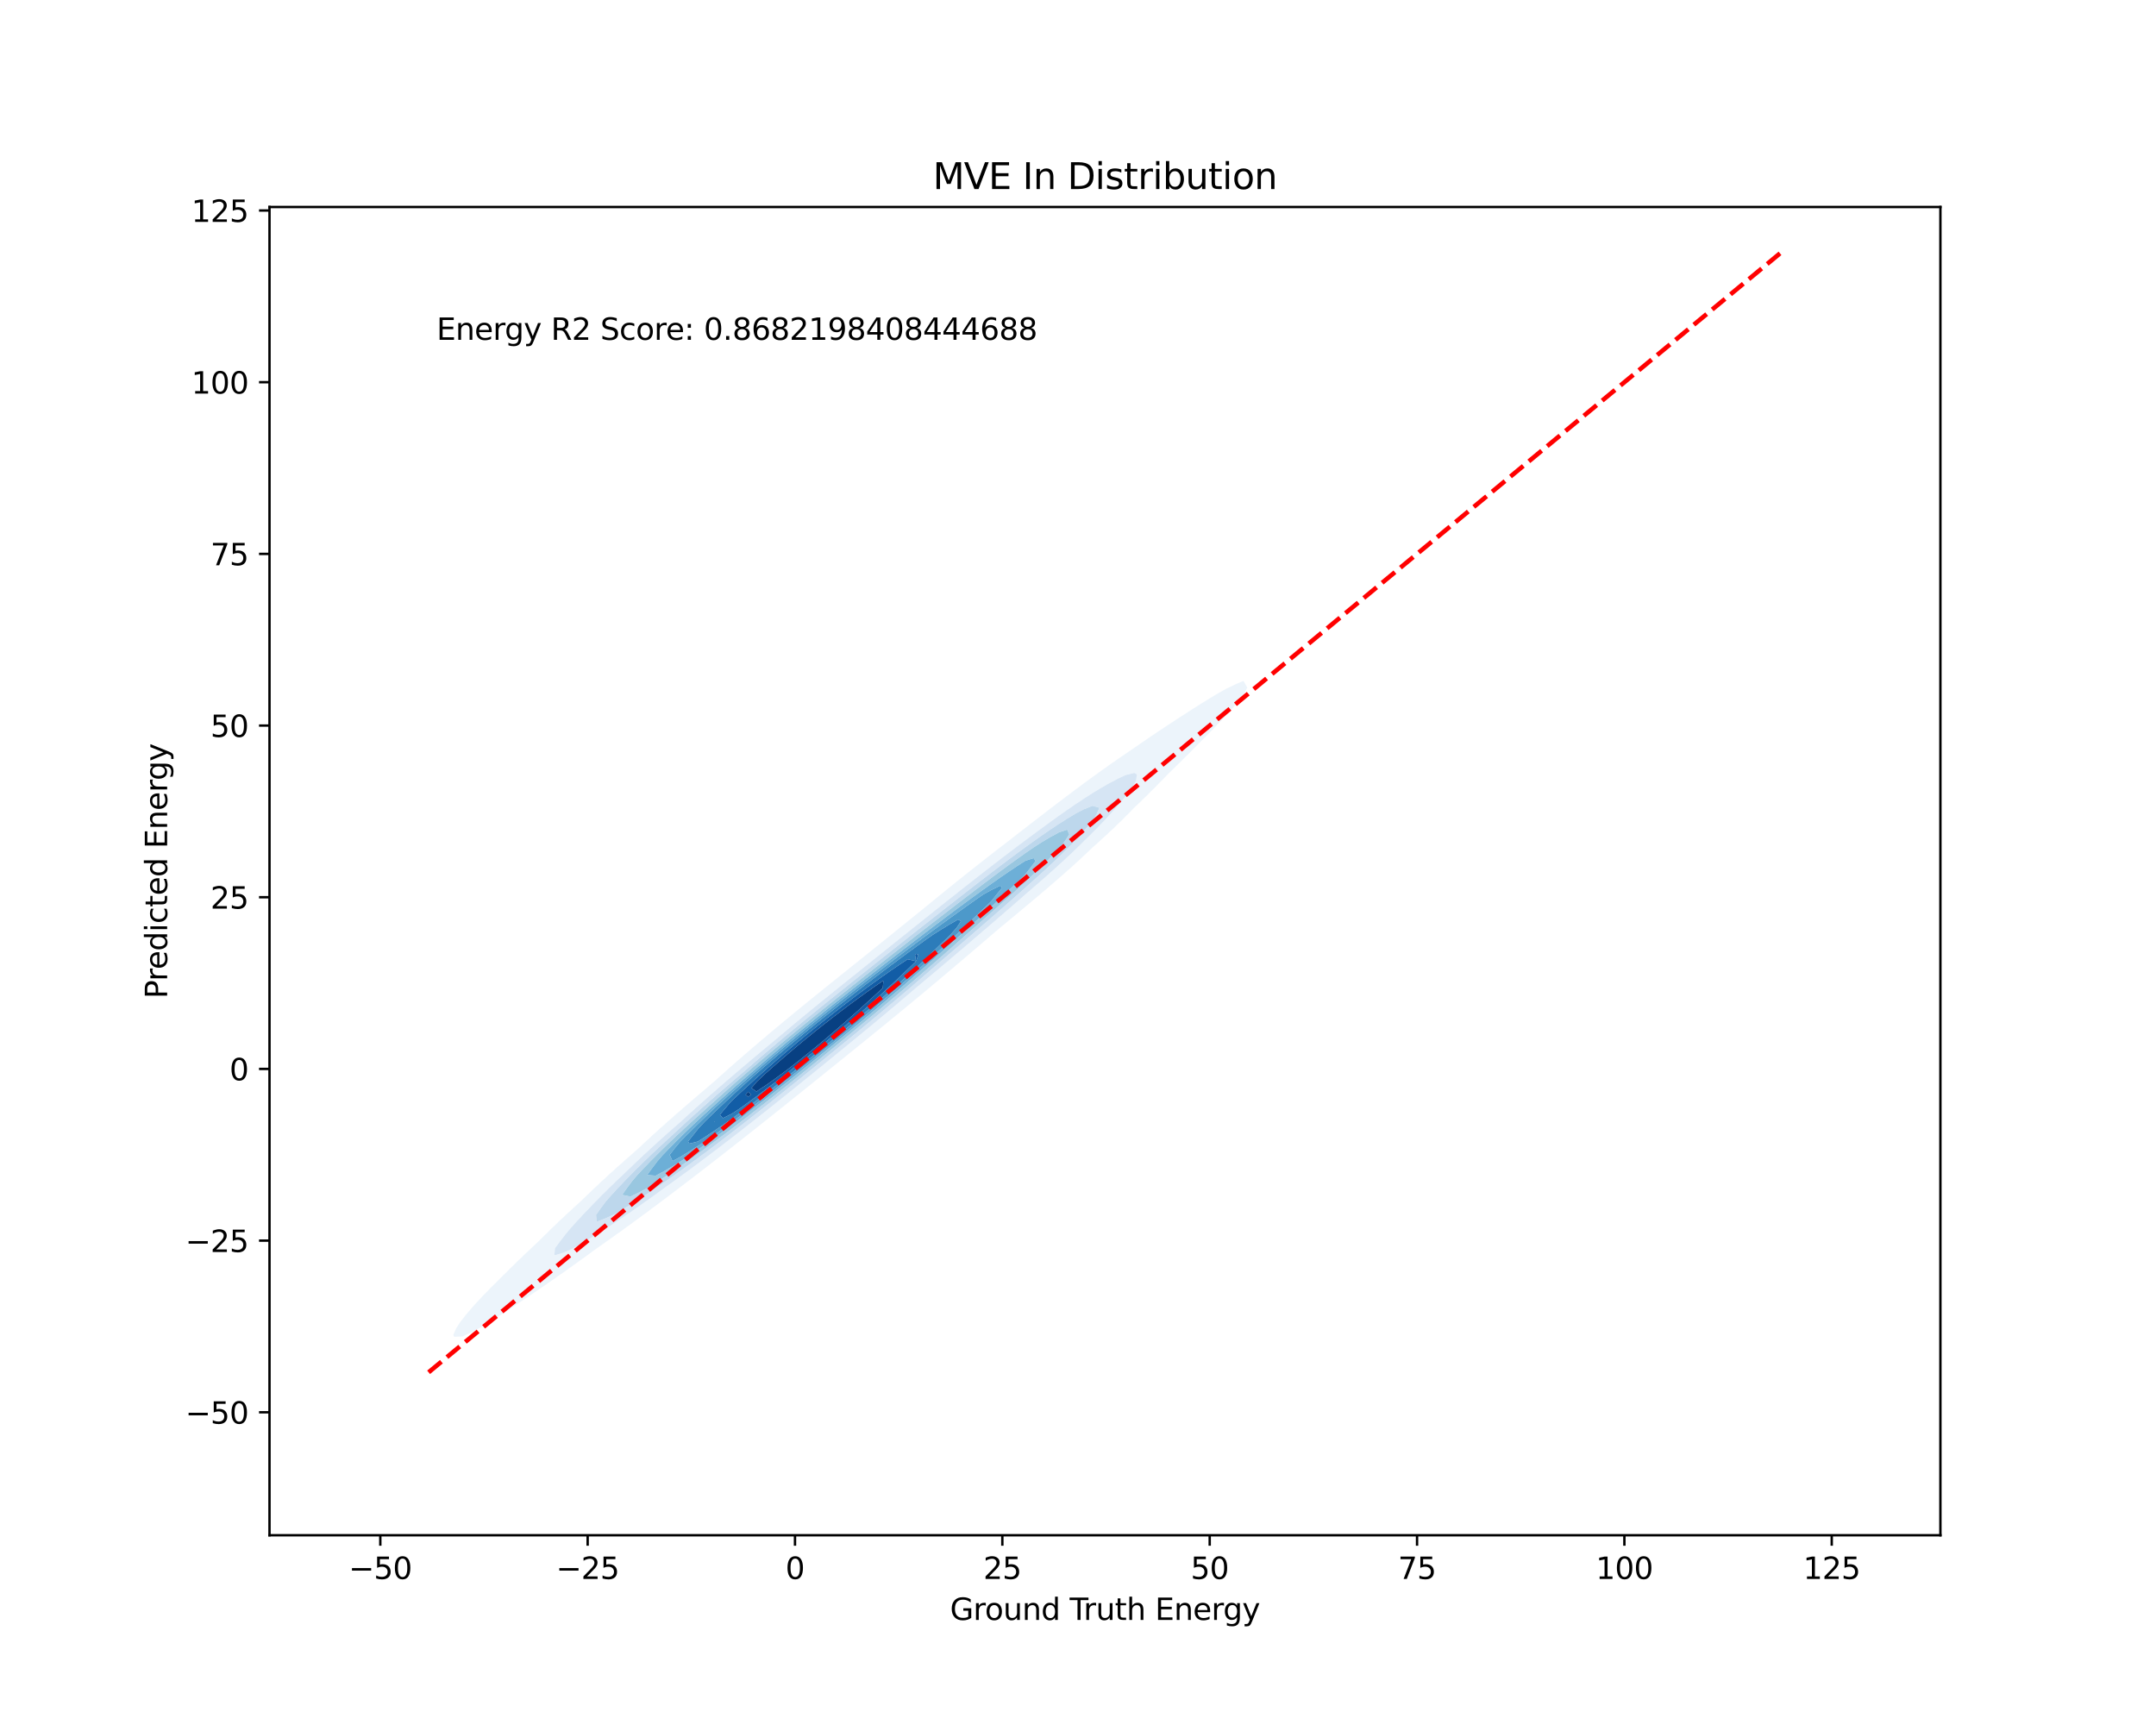 <?xml version="1.0" encoding="utf-8" standalone="no"?>
<!DOCTYPE svg PUBLIC "-//W3C//DTD SVG 1.1//EN"
  "http://www.w3.org/Graphics/SVG/1.1/DTD/svg11.dtd">
<svg xmlns:xlink="http://www.w3.org/1999/xlink" width="720pt" height="576pt" viewBox="0 0 720 576" xmlns="http://www.w3.org/2000/svg" version="1.1">
 <defs>
  <style type="text/css">*{stroke-linejoin: round; stroke-linecap: butt}</style>
 </defs>
 <g id="figure_1">
  <g id="patch_1">
   <path d="M 0 576 
L 720 576 
L 720 0 
L 0 0 
z
" style="fill: #ffffff"/>
  </g>
  <g id="axes_1">
   <g id="patch_2">
    <path d="M 90 512.64 
L 648 512.64 
L 648 69.12 
L 90 69.12 
z
" style="fill: #ffffff"/>
   </g>
   <g id="QuadContourSet_1">
    <path d="M 151.688 446.371 
L 154.492 446.258 
L 155.438 445.778 
L 157.296 444.959 
L 159.954 443.549 
L 160.101 443.481 
L 162.905 441.82 
L 163.647 441.32 
L 165.709 440.074 
L 167.157 439.091 
L 168.513 438.263 
L 170.568 436.863 
L 171.317 436.402 
L 173.901 434.634 
L 174.121 434.498 
L 176.925 432.606 
L 177.2 432.405 
L 179.729 430.72 
L 180.474 430.176 
L 182.533 428.804 
L 183.706 427.948 
L 185.337 426.86 
L 186.899 425.719 
L 188.141 424.891 
L 190.056 423.49 
L 190.945 422.897 
L 193.18 421.262 
L 193.749 420.881 
L 196.27 419.033 
L 196.553 418.844 
L 199.331 416.804 
L 199.357 416.786 
L 202.161 414.819 
L 202.483 414.575 
L 204.965 412.839 
L 205.614 412.347 
L 207.769 410.834 
L 208.711 410.118 
L 210.573 408.805 
L 211.776 407.889 
L 213.377 406.755 
L 214.812 405.66 
L 216.181 404.685 
L 217.821 403.432 
L 218.985 402.598 
L 220.806 401.203 
L 221.789 400.494 
L 223.769 398.974 
L 224.593 398.376 
L 226.711 396.745 
L 227.397 396.244 
L 229.636 394.517 
L 230.201 394.101 
L 232.544 392.288 
L 233.005 391.946 
L 235.437 390.059 
L 235.809 389.781 
L 238.315 387.83 
L 238.613 387.606 
L 241.18 385.602 
L 241.417 385.422 
L 244.033 383.373 
L 244.221 383.229 
L 246.874 381.144 
L 247.025 381.027 
L 249.703 378.915 
L 249.829 378.817 
L 252.523 376.687 
L 252.633 376.6 
L 255.332 374.458 
L 255.437 374.375 
L 258.133 372.229 
L 258.241 372.143 
L 260.926 370 
L 261.045 369.905 
L 263.713 367.772 
L 263.849 367.661 
L 266.494 365.543 
L 266.653 365.413 
L 269.27 363.314 
L 269.457 363.162 
L 272.043 361.085 
L 272.261 360.907 
L 274.813 358.857 
L 275.065 358.651 
L 277.581 356.628 
L 277.869 356.392 
L 280.347 354.399 
L 280.673 354.131 
L 283.11 352.17 
L 283.477 351.868 
L 285.869 349.942 
L 286.281 349.601 
L 288.624 347.713 
L 289.085 347.331 
L 291.372 345.484 
L 291.889 345.054 
L 294.113 343.255 
L 294.693 342.771 
L 296.845 341.027 
L 297.497 340.479 
L 299.567 338.798 
L 300.302 338.178 
L 302.276 336.569 
L 303.106 335.866 
L 304.974 334.341 
L 305.91 333.542 
L 307.658 332.112 
L 308.714 331.207 
L 310.329 329.883 
L 311.518 328.86 
L 312.987 327.654 
L 314.322 326.503 
L 315.634 325.426 
L 317.126 324.136 
L 318.269 323.197 
L 319.93 321.76 
L 320.895 320.968 
L 322.734 319.378 
L 323.512 318.739 
L 325.538 316.989 
L 326.122 316.511 
L 328.342 314.595 
L 328.724 314.282 
L 331.146 312.195 
L 331.319 312.053 
L 333.929 309.824 
L 333.95 309.806 
L 336.625 307.596 
L 336.754 307.484 
L 339.313 305.367 
L 339.558 305.154 
L 341.991 303.138 
L 342.362 302.814 
L 344.654 300.909 
L 345.166 300.46 
L 347.3 298.681 
L 347.97 298.086 
L 349.922 296.452 
L 350.774 295.688 
L 352.514 294.223 
L 353.578 293.258 
L 355.071 291.994 
L 356.382 290.787 
L 357.581 289.766 
L 359.186 288.266 
L 360.036 287.537 
L 361.99 285.681 
L 362.421 285.308 
L 364.757 283.079 
L 364.794 283.043 
L 367.257 280.851 
L 367.598 280.509 
L 369.703 278.622 
L 370.402 277.911 
L 372.085 276.393 
L 373.206 275.238 
L 374.39 274.164 
L 376.01 272.479 
L 376.607 271.936 
L 378.763 269.707 
L 378.814 269.652 
L 381.118 267.478 
L 381.618 266.94 
L 383.414 265.249 
L 384.422 264.169 
L 385.648 263.021 
L 387.226 261.344 
L 387.82 260.792 
L 389.963 258.563 
L 390.03 258.49 
L 392.266 256.334 
L 392.834 255.728 
L 394.537 254.106 
L 395.638 252.948 
L 396.775 251.877 
L 398.442 250.15 
L 398.98 249.648 
L 401.165 247.419 
L 401.246 247.331 
L 403.407 245.191 
L 404.05 244.496 
L 405.606 242.962 
L 406.854 241.616 
L 407.751 240.733 
L 409.658 238.671 
L 409.827 238.505 
L 411.78 236.276 
L 412.462 235.413 
L 413.635 234.047 
L 415.266 231.962 
L 415.389 231.818 
L 416.525 229.59 
L 415.266 227.361 
L 412.462 228.549 
L 410.361 229.59 
L 409.658 229.9 
L 406.854 231.452 
L 406.284 231.818 
L 404.05 233.129 
L 402.627 234.047 
L 401.246 234.862 
L 399.06 236.276 
L 398.442 236.642 
L 395.638 238.455 
L 395.567 238.505 
L 392.834 240.256 
L 392.147 240.733 
L 390.03 242.086 
L 388.769 242.962 
L 387.226 243.945 
L 385.433 245.191 
L 384.422 245.832 
L 382.141 247.419 
L 381.618 247.75 
L 378.898 249.648 
L 378.814 249.701 
L 376.01 251.599 
L 375.631 251.877 
L 373.206 253.512 
L 372.403 254.106 
L 370.402 255.465 
L 369.233 256.334 
L 367.598 257.455 
L 366.118 258.563 
L 364.794 259.48 
L 363.052 260.792 
L 361.99 261.535 
L 360.03 263.021 
L 359.186 263.618 
L 357.045 265.249 
L 356.382 265.724 
L 354.091 267.478 
L 353.578 267.849 
L 351.162 269.707 
L 350.774 269.99 
L 348.252 271.936 
L 347.97 272.144 
L 345.359 274.164 
L 345.166 274.308 
L 342.478 276.393 
L 342.362 276.48 
L 339.608 278.622 
L 339.558 278.66 
L 336.754 280.842 
L 336.743 280.851 
L 333.95 283.001 
L 333.849 283.079 
L 331.146 285.173 
L 330.974 285.308 
L 328.342 287.361 
L 328.119 287.537 
L 325.538 289.565 
L 325.285 289.766 
L 322.734 291.787 
L 322.473 291.994 
L 319.93 294.027 
L 319.685 294.223 
L 317.126 296.285 
L 316.918 296.452 
L 314.322 298.559 
L 314.171 298.681 
L 311.518 300.847 
L 311.441 300.909 
L 308.719 303.138 
L 308.714 303.143 
L 305.961 305.367 
L 305.91 305.408 
L 303.204 307.596 
L 303.106 307.675 
L 300.446 309.824 
L 300.302 309.941 
L 297.685 312.053 
L 297.497 312.205 
L 294.92 314.282 
L 294.693 314.465 
L 292.15 316.511 
L 291.889 316.722 
L 289.376 318.739 
L 289.085 318.974 
L 286.597 320.968 
L 286.281 321.223 
L 283.816 323.197 
L 283.477 323.47 
L 281.035 325.426 
L 280.673 325.718 
L 278.256 327.654 
L 277.869 327.968 
L 275.484 329.883 
L 275.065 330.224 
L 272.721 332.112 
L 272.261 332.488 
L 269.969 334.341 
L 269.457 334.763 
L 267.233 336.569 
L 266.653 337.052 
L 264.513 338.798 
L 263.849 339.356 
L 261.812 341.027 
L 261.045 341.678 
L 259.131 343.255 
L 258.241 344.018 
L 256.471 345.484 
L 255.437 346.379 
L 253.833 347.713 
L 252.633 348.761 
L 251.218 349.942 
L 249.829 351.166 
L 248.628 352.17 
L 247.025 353.594 
L 246.065 354.399 
L 244.221 356.049 
L 243.532 356.628 
L 241.417 358.531 
L 241.03 358.857 
L 238.613 361.046 
L 238.566 361.085 
L 235.949 363.314 
L 235.809 363.441 
L 233.321 365.543 
L 233.005 365.83 
L 230.711 367.772 
L 230.201 368.239 
L 228.123 370 
L 227.397 370.67 
L 225.561 372.229 
L 224.593 373.127 
L 223.028 374.458 
L 221.789 375.614 
L 220.53 376.687 
L 218.985 378.138 
L 218.073 378.915 
L 216.181 380.703 
L 215.665 381.144 
L 213.377 383.318 
L 213.313 383.373 
L 210.774 385.602 
L 210.573 385.795 
L 208.229 387.83 
L 207.769 388.276 
L 205.719 390.059 
L 204.965 390.794 
L 203.249 392.288 
L 202.161 393.354 
L 200.828 394.517 
L 199.357 395.966 
L 198.464 396.745 
L 196.553 398.636 
L 196.166 398.974 
L 193.848 401.203 
L 193.749 401.304 
L 191.381 403.432 
L 190.945 403.875 
L 188.958 405.66 
L 188.141 406.492 
L 186.584 407.889 
L 185.337 409.156 
L 184.263 410.118 
L 182.533 411.871 
L 182 412.347 
L 179.771 414.575 
L 179.729 414.619 
L 177.371 416.804 
L 176.925 417.265 
L 175.008 419.033 
L 174.121 419.945 
L 172.686 421.262 
L 171.317 422.662 
L 170.41 423.49 
L 168.513 425.425 
L 168.19 425.719 
L 165.958 427.948 
L 165.709 428.218 
L 163.706 430.176 
L 162.905 431.049 
L 161.522 432.405 
L 160.101 433.966 
L 159.424 434.634 
L 157.432 436.863 
L 157.296 437.037 
L 155.543 439.091 
L 154.492 440.465 
L 153.771 441.32 
L 152.341 443.549 
L 151.688 445.057 
L 151.357 445.778 
z
M 185.142 419.033 
L 185.332 416.804 
L 185.337 416.798 
L 186.97 414.575 
L 188.141 413.101 
L 188.686 412.347 
L 190.535 410.118 
L 190.945 409.698 
L 192.534 407.889 
L 193.749 406.641 
L 194.61 405.66 
L 196.553 403.661 
L 196.755 403.432 
L 198.891 401.203 
L 199.357 400.765 
L 201.07 398.974 
L 202.161 397.951 
L 203.321 396.745 
L 204.965 395.208 
L 205.635 394.517 
L 207.769 392.527 
L 208.002 392.288 
L 210.342 390.059 
L 210.573 389.854 
L 212.639 387.83 
L 213.377 387.176 
L 214.997 385.602 
L 216.181 384.554 
L 217.406 383.373 
L 218.985 381.979 
L 219.858 381.144 
L 221.789 379.445 
L 222.347 378.915 
L 224.593 376.945 
L 224.868 376.687 
L 227.397 374.475 
L 227.415 374.458 
L 229.838 372.229 
L 230.201 371.919 
L 232.292 370 
L 233.005 369.391 
L 234.782 367.772 
L 235.809 366.897 
L 237.305 365.543 
L 238.613 364.431 
L 239.856 363.314 
L 241.417 361.991 
L 242.432 361.085 
L 244.221 359.573 
L 245.03 358.857 
L 247.025 357.175 
L 247.648 356.628 
L 249.829 354.796 
L 250.284 354.399 
L 252.633 352.434 
L 252.938 352.17 
L 255.437 350.088 
L 255.608 349.942 
L 258.241 347.757 
L 258.293 347.713 
L 260.952 345.484 
L 261.045 345.408 
L 263.598 343.255 
L 263.849 343.049 
L 266.27 341.027 
L 266.653 340.714 
L 268.966 338.798 
L 269.457 338.399 
L 271.684 336.569 
L 272.261 336.102 
L 274.42 334.341 
L 275.065 333.82 
L 277.172 332.112 
L 277.869 331.551 
L 279.935 329.883 
L 280.673 329.29 
L 282.707 327.654 
L 283.477 327.036 
L 285.484 325.426 
L 286.281 324.787 
L 288.265 323.197 
L 289.085 322.54 
L 291.048 320.968 
L 291.889 320.294 
L 293.832 318.739 
L 294.693 318.049 
L 296.617 316.511 
L 297.497 315.804 
L 299.402 314.282 
L 300.302 313.559 
L 302.188 312.053 
L 303.106 311.316 
L 304.976 309.824 
L 305.91 309.074 
L 307.767 307.596 
L 308.714 306.835 
L 310.562 305.367 
L 311.518 304.6 
L 313.361 303.138 
L 314.322 302.369 
L 316.167 300.909 
L 317.126 300.144 
L 318.981 298.681 
L 319.93 297.925 
L 321.805 296.452 
L 322.734 295.714 
L 324.64 294.223 
L 325.538 293.512 
L 327.49 291.994 
L 328.342 291.322 
L 330.356 289.766 
L 331.146 289.145 
L 333.242 287.537 
L 333.95 286.983 
L 336.151 285.308 
L 336.754 284.839 
L 339.089 283.079 
L 339.558 282.716 
L 342.058 280.851 
L 342.362 280.617 
L 345.067 278.622 
L 345.166 278.546 
L 347.97 276.477 
L 348.091 276.393 
L 350.774 274.418 
L 351.147 274.164 
L 353.578 272.396 
L 354.27 271.936 
L 356.382 270.418 
L 357.475 269.707 
L 359.186 268.495 
L 360.783 267.478 
L 361.99 266.635 
L 364.214 265.249 
L 364.794 264.851 
L 367.598 263.148 
L 367.845 263.021 
L 370.402 261.534 
L 371.891 260.792 
L 373.206 260.046 
L 376.01 258.758 
L 376.905 258.563 
L 378.814 258.075 
L 379.685 258.563 
L 379.387 260.792 
L 378.814 261.654 
L 377.99 263.021 
L 376.417 265.249 
L 376.01 265.708 
L 374.602 267.478 
L 373.206 269.055 
L 372.686 269.707 
L 370.706 271.936 
L 370.402 272.239 
L 368.667 274.164 
L 367.598 275.222 
L 366.526 276.393 
L 364.794 278.091 
L 364.299 278.622 
L 361.999 280.851 
L 361.99 280.859 
L 359.764 283.079 
L 359.186 283.603 
L 357.443 285.308 
L 356.382 286.258 
L 355.051 287.537 
L 353.578 288.842 
L 352.598 289.766 
L 350.774 291.366 
L 350.097 291.994 
L 347.97 293.844 
L 347.556 294.223 
L 345.166 296.286 
L 344.982 296.452 
L 342.395 298.681 
L 342.362 298.708 
L 339.868 300.909 
L 339.558 301.17 
L 337.317 303.138 
L 336.754 303.61 
L 334.748 305.367 
L 333.95 306.034 
L 332.166 307.596 
L 331.146 308.448 
L 329.574 309.824 
L 328.342 310.854 
L 326.974 312.053 
L 325.538 313.254 
L 324.367 314.282 
L 322.734 315.649 
L 321.753 316.511 
L 319.93 318.037 
L 319.131 318.739 
L 317.126 320.419 
L 316.501 320.968 
L 314.322 322.793 
L 313.861 323.197 
L 311.518 325.158 
L 311.212 325.426 
L 308.714 327.513 
L 308.551 327.654 
L 305.91 329.857 
L 305.879 329.883 
L 303.262 332.112 
L 303.106 332.241 
L 300.647 334.341 
L 300.302 334.624 
L 298.011 336.569 
L 297.497 336.989 
L 295.356 338.798 
L 294.693 339.339 
L 292.684 341.027 
L 291.889 341.673 
L 289.997 343.255 
L 289.085 343.996 
L 287.296 345.484 
L 286.281 346.307 
L 284.585 347.713 
L 283.477 348.61 
L 281.865 349.942 
L 280.673 350.905 
L 279.136 352.17 
L 277.869 353.194 
L 276.4 354.399 
L 275.065 355.476 
L 273.658 356.628 
L 272.261 357.754 
L 270.909 358.857 
L 269.457 360.026 
L 268.152 361.085 
L 266.653 362.291 
L 265.388 363.314 
L 263.849 364.549 
L 262.614 365.543 
L 261.045 366.799 
L 259.829 367.772 
L 258.241 369.04 
L 257.032 370 
L 255.437 371.27 
L 254.221 372.229 
L 252.633 373.489 
L 251.394 374.458 
L 249.829 375.694 
L 248.549 376.687 
L 247.025 377.886 
L 245.685 378.915 
L 244.221 380.062 
L 242.799 381.144 
L 241.417 382.222 
L 239.89 383.373 
L 238.613 384.364 
L 236.955 385.602 
L 235.809 386.487 
L 233.991 387.83 
L 233.005 388.589 
L 230.996 390.059 
L 230.201 390.668 
L 227.967 392.288 
L 227.397 392.723 
L 224.9 394.517 
L 224.593 394.749 
L 221.789 396.745 
L 221.789 396.745 
L 218.985 398.795 
L 218.719 398.974 
L 216.181 400.817 
L 215.601 401.203 
L 213.377 402.807 
L 212.429 403.432 
L 210.573 404.761 
L 209.194 405.66 
L 207.769 406.675 
L 205.889 407.889 
L 204.965 408.543 
L 202.506 410.118 
L 202.161 410.361 
L 199.357 412.137 
L 198.982 412.347 
L 196.553 413.864 
L 195.267 414.575 
L 193.749 415.516 
L 191.398 416.804 
L 190.945 417.083 
L 188.141 418.296 
L 185.664 419.033 
L 185.337 419.145 
z
" clip-path="url(#p9f21e80241)" style="fill: #ecf4fb"/>
    <path d="M 185.337 419.145 
L 185.664 419.033 
L 188.141 418.296 
L 190.945 417.083 
L 191.398 416.804 
L 193.749 415.516 
L 195.267 414.575 
L 196.553 413.864 
L 198.982 412.347 
L 199.357 412.137 
L 202.161 410.361 
L 202.506 410.118 
L 204.965 408.543 
L 205.889 407.889 
L 207.769 406.675 
L 209.194 405.66 
L 210.573 404.761 
L 212.429 403.432 
L 213.377 402.807 
L 215.601 401.203 
L 216.181 400.817 
L 218.719 398.974 
L 218.985 398.795 
L 221.789 396.745 
L 221.789 396.745 
L 224.593 394.749 
L 224.9 394.517 
L 227.397 392.723 
L 227.967 392.288 
L 230.201 390.668 
L 230.996 390.059 
L 233.005 388.589 
L 233.991 387.83 
L 235.809 386.487 
L 236.955 385.602 
L 238.613 384.364 
L 239.89 383.373 
L 241.417 382.222 
L 242.799 381.144 
L 244.221 380.062 
L 245.685 378.915 
L 247.025 377.886 
L 248.549 376.687 
L 249.829 375.694 
L 251.394 374.458 
L 252.633 373.489 
L 254.221 372.229 
L 255.437 371.27 
L 257.032 370 
L 258.241 369.04 
L 259.829 367.772 
L 261.045 366.799 
L 262.614 365.543 
L 263.849 364.549 
L 265.388 363.314 
L 266.653 362.291 
L 268.152 361.085 
L 269.457 360.026 
L 270.909 358.857 
L 272.261 357.754 
L 273.658 356.628 
L 275.065 355.476 
L 276.4 354.399 
L 277.869 353.194 
L 279.136 352.17 
L 280.673 350.905 
L 281.865 349.942 
L 283.477 348.61 
L 284.585 347.713 
L 286.281 346.307 
L 287.296 345.484 
L 289.085 343.996 
L 289.997 343.255 
L 291.889 341.673 
L 292.684 341.027 
L 294.693 339.339 
L 295.356 338.798 
L 297.497 336.989 
L 298.011 336.569 
L 300.302 334.624 
L 300.647 334.341 
L 303.106 332.241 
L 303.262 332.112 
L 305.879 329.883 
L 305.91 329.857 
L 308.551 327.654 
L 308.714 327.513 
L 311.212 325.426 
L 311.518 325.158 
L 313.861 323.197 
L 314.322 322.793 
L 316.501 320.968 
L 317.126 320.419 
L 319.131 318.739 
L 319.93 318.037 
L 321.753 316.511 
L 322.734 315.649 
L 324.367 314.282 
L 325.538 313.254 
L 326.974 312.053 
L 328.342 310.854 
L 329.574 309.824 
L 331.146 308.448 
L 332.166 307.596 
L 333.95 306.034 
L 334.748 305.367 
L 336.754 303.61 
L 337.317 303.138 
L 339.558 301.17 
L 339.868 300.909 
L 342.362 298.708 
L 342.395 298.681 
L 344.982 296.452 
L 345.166 296.286 
L 347.556 294.223 
L 347.97 293.844 
L 350.097 291.994 
L 350.774 291.366 
L 352.598 289.766 
L 353.578 288.842 
L 355.051 287.537 
L 356.382 286.258 
L 357.443 285.308 
L 359.186 283.603 
L 359.764 283.079 
L 361.99 280.859 
L 361.999 280.851 
L 364.299 278.622 
L 364.794 278.091 
L 366.526 276.393 
L 367.598 275.222 
L 368.667 274.164 
L 370.402 272.239 
L 370.706 271.936 
L 372.686 269.707 
L 373.206 269.055 
L 374.602 267.478 
L 376.01 265.708 
L 376.417 265.249 
L 377.99 263.021 
L 378.814 261.654 
L 379.387 260.792 
L 379.685 258.563 
L 378.814 258.075 
L 376.905 258.563 
L 376.01 258.758 
L 373.206 260.046 
L 371.891 260.792 
L 370.402 261.534 
L 367.845 263.021 
L 367.598 263.148 
L 364.794 264.851 
L 364.214 265.249 
L 361.99 266.635 
L 360.783 267.478 
L 359.186 268.495 
L 357.475 269.707 
L 356.382 270.418 
L 354.27 271.936 
L 353.578 272.396 
L 351.147 274.164 
L 350.774 274.418 
L 348.091 276.393 
L 347.97 276.477 
L 345.166 278.546 
L 345.067 278.622 
L 342.362 280.617 
L 342.058 280.851 
L 339.558 282.716 
L 339.089 283.079 
L 336.754 284.839 
L 336.151 285.308 
L 333.95 286.983 
L 333.242 287.537 
L 331.146 289.145 
L 330.356 289.766 
L 328.342 291.322 
L 327.49 291.994 
L 325.538 293.512 
L 324.64 294.223 
L 322.734 295.714 
L 321.805 296.452 
L 319.93 297.925 
L 318.981 298.681 
L 317.126 300.144 
L 316.167 300.909 
L 314.322 302.369 
L 313.361 303.138 
L 311.518 304.6 
L 310.562 305.367 
L 308.714 306.835 
L 307.767 307.596 
L 305.91 309.074 
L 304.976 309.824 
L 303.106 311.316 
L 302.188 312.053 
L 300.302 313.559 
L 299.402 314.282 
L 297.497 315.804 
L 296.617 316.511 
L 294.693 318.049 
L 293.832 318.739 
L 291.889 320.294 
L 291.048 320.968 
L 289.085 322.54 
L 288.265 323.197 
L 286.281 324.787 
L 285.484 325.426 
L 283.477 327.036 
L 282.707 327.654 
L 280.673 329.29 
L 279.935 329.883 
L 277.869 331.551 
L 277.172 332.112 
L 275.065 333.82 
L 274.42 334.341 
L 272.261 336.102 
L 271.684 336.569 
L 269.457 338.399 
L 268.966 338.798 
L 266.653 340.714 
L 266.27 341.027 
L 263.849 343.049 
L 263.598 343.255 
L 261.045 345.408 
L 260.952 345.484 
L 258.293 347.713 
L 258.241 347.757 
L 255.608 349.942 
L 255.437 350.088 
L 252.938 352.17 
L 252.633 352.434 
L 250.284 354.399 
L 249.829 354.796 
L 247.648 356.628 
L 247.025 357.175 
L 245.03 358.857 
L 244.221 359.573 
L 242.432 361.085 
L 241.417 361.991 
L 239.856 363.314 
L 238.613 364.431 
L 237.305 365.543 
L 235.809 366.897 
L 234.782 367.772 
L 233.005 369.391 
L 232.292 370 
L 230.201 371.919 
L 229.838 372.229 
L 227.415 374.458 
L 227.397 374.475 
L 224.868 376.687 
L 224.593 376.945 
L 222.347 378.915 
L 221.789 379.445 
L 219.858 381.144 
L 218.985 381.979 
L 217.406 383.373 
L 216.181 384.554 
L 214.997 385.602 
L 213.377 387.176 
L 212.639 387.83 
L 210.573 389.854 
L 210.342 390.059 
L 208.002 392.288 
L 207.769 392.527 
L 205.635 394.517 
L 204.965 395.208 
L 203.321 396.745 
L 202.161 397.951 
L 201.07 398.974 
L 199.357 400.765 
L 198.891 401.203 
L 196.755 403.432 
L 196.553 403.661 
L 194.61 405.66 
L 193.749 406.641 
L 192.534 407.889 
L 190.945 409.698 
L 190.535 410.118 
L 188.686 412.347 
L 188.141 413.101 
L 186.97 414.575 
L 185.337 416.798 
L 185.332 416.804 
L 185.142 419.033 
z
M 199.279 407.889 
L 199.044 405.66 
L 199.357 405.247 
L 200.623 403.432 
L 202.161 401.386 
L 202.289 401.203 
L 204.233 398.974 
L 204.965 398.224 
L 206.288 396.745 
L 207.769 395.235 
L 208.417 394.517 
L 210.573 392.329 
L 210.61 392.288 
L 212.808 390.059 
L 213.377 389.533 
L 215.07 387.83 
L 216.181 386.807 
L 217.391 385.602 
L 218.985 384.139 
L 219.762 383.373 
L 221.789 381.521 
L 222.175 381.144 
L 224.593 378.946 
L 224.625 378.915 
L 227.002 376.687 
L 227.397 376.341 
L 229.415 374.458 
L 230.201 373.772 
L 231.868 372.229 
L 233.005 371.241 
L 234.356 370 
L 235.809 368.742 
L 236.874 367.772 
L 238.613 366.271 
L 239.418 365.543 
L 241.417 363.824 
L 241.986 363.314 
L 244.221 361.399 
L 244.574 361.085 
L 247.025 358.994 
L 247.181 358.857 
L 249.793 356.628 
L 249.829 356.598 
L 252.351 354.399 
L 252.633 354.163 
L 254.939 352.17 
L 255.437 351.755 
L 257.554 349.942 
L 258.241 349.372 
L 260.196 347.713 
L 261.045 347.012 
L 262.863 345.484 
L 263.849 344.674 
L 265.553 343.255 
L 266.653 342.356 
L 268.264 341.027 
L 269.457 340.056 
L 270.995 338.798 
L 272.261 337.772 
L 273.743 336.569 
L 275.065 335.503 
L 276.507 334.341 
L 277.869 333.245 
L 279.283 332.112 
L 280.673 330.996 
L 282.069 329.883 
L 283.477 328.755 
L 284.863 327.654 
L 286.281 326.52 
L 287.663 325.426 
L 289.085 324.289 
L 290.467 323.197 
L 291.889 322.061 
L 293.276 320.968 
L 294.693 319.837 
L 296.088 318.739 
L 297.497 317.615 
L 298.904 316.511 
L 300.302 315.396 
L 301.723 314.282 
L 303.106 313.18 
L 304.547 312.053 
L 305.91 310.968 
L 307.375 309.824 
L 308.714 308.76 
L 310.209 307.596 
L 311.518 306.556 
L 313.048 305.367 
L 314.322 304.356 
L 315.893 303.138 
L 317.126 302.162 
L 318.745 300.909 
L 319.93 299.973 
L 321.606 298.681 
L 322.734 297.791 
L 324.476 296.452 
L 325.538 295.618 
L 327.36 294.223 
L 328.342 293.455 
L 330.261 291.994 
L 331.146 291.305 
L 333.185 289.766 
L 333.95 289.173 
L 336.136 287.537 
L 336.754 287.061 
L 339.124 285.308 
L 339.558 284.976 
L 342.157 283.079 
L 342.362 282.924 
L 345.166 280.905 
L 345.247 280.851 
L 347.97 278.917 
L 348.422 278.622 
L 350.774 276.984 
L 351.707 276.393 
L 353.578 275.118 
L 355.135 274.164 
L 356.382 273.334 
L 358.747 271.936 
L 359.186 271.651 
L 361.99 270.209 
L 363.308 269.707 
L 364.794 269.067 
L 367.16 269.707 
L 366.178 271.936 
L 364.794 274.164 
L 364.794 274.164 
L 362.931 276.393 
L 361.99 277.419 
L 360.959 278.622 
L 359.186 280.519 
L 358.894 280.851 
L 356.742 283.079 
L 356.382 283.419 
L 354.5 285.308 
L 353.578 286.165 
L 352.181 287.537 
L 350.774 288.827 
L 349.799 289.766 
L 347.97 291.421 
L 347.364 291.994 
L 345.166 293.962 
L 344.886 294.223 
L 342.377 296.452 
L 342.362 296.465 
L 339.891 298.681 
L 339.558 298.965 
L 337.376 300.909 
L 336.754 301.439 
L 334.841 303.138 
L 333.95 303.896 
L 332.291 305.367 
L 331.146 306.34 
L 329.731 307.596 
L 328.342 308.777 
L 327.163 309.824 
L 325.538 311.208 
L 324.588 312.053 
L 322.734 313.633 
L 322.006 314.282 
L 319.93 316.053 
L 319.416 316.511 
L 317.126 318.466 
L 316.819 318.739 
L 314.322 320.871 
L 314.212 320.968 
L 311.629 323.197 
L 311.518 323.29 
L 309.074 325.426 
L 308.714 325.727 
L 306.5 327.654 
L 305.91 328.146 
L 303.905 329.883 
L 303.106 330.548 
L 301.29 332.112 
L 300.302 332.932 
L 298.657 334.341 
L 297.497 335.298 
L 296.005 336.569 
L 294.693 337.65 
L 293.337 338.798 
L 291.889 339.987 
L 290.654 341.027 
L 289.085 342.311 
L 287.957 343.255 
L 286.281 344.624 
L 285.249 345.484 
L 283.477 346.928 
L 282.53 347.713 
L 280.673 349.223 
L 279.803 349.942 
L 277.869 351.511 
L 277.067 352.17 
L 275.065 353.793 
L 274.323 354.399 
L 272.261 356.067 
L 271.573 356.628 
L 269.457 358.336 
L 268.814 358.857 
L 266.653 360.597 
L 266.047 361.085 
L 263.849 362.851 
L 263.27 363.314 
L 261.045 365.096 
L 260.483 365.543 
L 258.241 367.332 
L 257.684 367.772 
L 255.437 369.557 
L 254.87 370 
L 252.633 371.769 
L 252.039 372.229 
L 249.829 373.968 
L 249.19 374.458 
L 247.025 376.151 
L 246.32 376.687 
L 244.221 378.318 
L 243.426 378.915 
L 241.417 380.467 
L 240.505 381.144 
L 238.613 382.596 
L 237.554 383.373 
L 235.809 384.702 
L 234.568 385.602 
L 233.005 386.785 
L 231.544 387.83 
L 230.201 388.84 
L 228.477 390.059 
L 227.397 390.865 
L 225.36 392.288 
L 224.593 392.856 
L 222.186 394.517 
L 221.789 394.809 
L 218.985 396.722 
L 218.947 396.745 
L 216.181 398.624 
L 215.612 398.974 
L 213.377 400.473 
L 212.168 401.203 
L 210.573 402.259 
L 208.596 403.432 
L 207.769 403.972 
L 204.965 405.581 
L 204.768 405.66 
L 202.161 406.843 
L 199.421 407.889 
L 199.357 407.917 
z
" clip-path="url(#p9f21e80241)" style="fill: #d6e5f4"/>
    <path d="M 199.357 407.917 
L 199.421 407.889 
L 202.161 406.843 
L 204.768 405.66 
L 204.965 405.581 
L 207.769 403.972 
L 208.596 403.432 
L 210.573 402.259 
L 212.168 401.203 
L 213.377 400.473 
L 215.612 398.974 
L 216.181 398.624 
L 218.947 396.745 
L 218.985 396.722 
L 221.789 394.809 
L 222.186 394.517 
L 224.593 392.856 
L 225.36 392.288 
L 227.397 390.865 
L 228.477 390.059 
L 230.201 388.84 
L 231.544 387.83 
L 233.005 386.785 
L 234.568 385.602 
L 235.809 384.702 
L 237.554 383.373 
L 238.613 382.596 
L 240.505 381.144 
L 241.417 380.467 
L 243.426 378.915 
L 244.221 378.318 
L 246.32 376.687 
L 247.025 376.151 
L 249.19 374.458 
L 249.829 373.968 
L 252.039 372.229 
L 252.633 371.769 
L 254.87 370 
L 255.437 369.557 
L 257.684 367.772 
L 258.241 367.332 
L 260.483 365.543 
L 261.045 365.096 
L 263.27 363.314 
L 263.849 362.851 
L 266.047 361.085 
L 266.653 360.597 
L 268.814 358.857 
L 269.457 358.336 
L 271.573 356.628 
L 272.261 356.067 
L 274.323 354.399 
L 275.065 353.793 
L 277.067 352.17 
L 277.869 351.511 
L 279.803 349.942 
L 280.673 349.223 
L 282.53 347.713 
L 283.477 346.928 
L 285.249 345.484 
L 286.281 344.624 
L 287.957 343.255 
L 289.085 342.311 
L 290.654 341.027 
L 291.889 339.987 
L 293.337 338.798 
L 294.693 337.65 
L 296.005 336.569 
L 297.497 335.298 
L 298.657 334.341 
L 300.302 332.932 
L 301.29 332.112 
L 303.106 330.548 
L 303.905 329.883 
L 305.91 328.146 
L 306.5 327.654 
L 308.714 325.727 
L 309.074 325.426 
L 311.518 323.29 
L 311.629 323.197 
L 314.212 320.968 
L 314.322 320.871 
L 316.819 318.739 
L 317.126 318.466 
L 319.416 316.511 
L 319.93 316.053 
L 322.006 314.282 
L 322.734 313.633 
L 324.588 312.053 
L 325.538 311.208 
L 327.163 309.824 
L 328.342 308.777 
L 329.731 307.596 
L 331.146 306.34 
L 332.291 305.367 
L 333.95 303.896 
L 334.841 303.138 
L 336.754 301.439 
L 337.376 300.909 
L 339.558 298.965 
L 339.891 298.681 
L 342.362 296.465 
L 342.377 296.452 
L 344.886 294.223 
L 345.166 293.962 
L 347.364 291.994 
L 347.97 291.421 
L 349.799 289.766 
L 350.774 288.827 
L 352.181 287.537 
L 353.578 286.165 
L 354.5 285.308 
L 356.382 283.419 
L 356.742 283.079 
L 358.894 280.851 
L 359.186 280.519 
L 360.959 278.622 
L 361.99 277.419 
L 362.931 276.393 
L 364.794 274.164 
L 364.794 274.164 
L 366.178 271.936 
L 367.16 269.707 
L 364.794 269.067 
L 363.308 269.707 
L 361.99 270.209 
L 359.186 271.651 
L 358.747 271.936 
L 356.382 273.334 
L 355.135 274.164 
L 353.578 275.118 
L 351.707 276.393 
L 350.774 276.984 
L 348.422 278.622 
L 347.97 278.917 
L 345.247 280.851 
L 345.166 280.905 
L 342.362 282.924 
L 342.157 283.079 
L 339.558 284.976 
L 339.124 285.308 
L 336.754 287.061 
L 336.136 287.537 
L 333.95 289.173 
L 333.185 289.766 
L 331.146 291.305 
L 330.261 291.994 
L 328.342 293.455 
L 327.36 294.223 
L 325.538 295.618 
L 324.476 296.452 
L 322.734 297.791 
L 321.606 298.681 
L 319.93 299.973 
L 318.745 300.909 
L 317.126 302.162 
L 315.893 303.138 
L 314.322 304.356 
L 313.048 305.367 
L 311.518 306.556 
L 310.209 307.596 
L 308.714 308.76 
L 307.375 309.824 
L 305.91 310.968 
L 304.547 312.053 
L 303.106 313.18 
L 301.723 314.282 
L 300.302 315.396 
L 298.904 316.511 
L 297.497 317.615 
L 296.088 318.739 
L 294.693 319.837 
L 293.276 320.968 
L 291.889 322.061 
L 290.467 323.197 
L 289.085 324.289 
L 287.663 325.426 
L 286.281 326.52 
L 284.863 327.654 
L 283.477 328.755 
L 282.069 329.883 
L 280.673 330.996 
L 279.283 332.112 
L 277.869 333.245 
L 276.507 334.341 
L 275.065 335.503 
L 273.743 336.569 
L 272.261 337.772 
L 270.995 338.798 
L 269.457 340.056 
L 268.264 341.027 
L 266.653 342.356 
L 265.553 343.255 
L 263.849 344.674 
L 262.863 345.484 
L 261.045 347.012 
L 260.196 347.713 
L 258.241 349.372 
L 257.554 349.942 
L 255.437 351.755 
L 254.939 352.17 
L 252.633 354.163 
L 252.351 354.399 
L 249.829 356.598 
L 249.793 356.628 
L 247.181 358.857 
L 247.025 358.994 
L 244.574 361.085 
L 244.221 361.399 
L 241.986 363.314 
L 241.417 363.824 
L 239.418 365.543 
L 238.613 366.271 
L 236.874 367.772 
L 235.809 368.742 
L 234.356 370 
L 233.005 371.241 
L 231.868 372.229 
L 230.201 373.772 
L 229.415 374.458 
L 227.397 376.341 
L 227.002 376.687 
L 224.625 378.915 
L 224.593 378.946 
L 222.175 381.144 
L 221.789 381.521 
L 219.762 383.373 
L 218.985 384.139 
L 217.391 385.602 
L 216.181 386.807 
L 215.07 387.83 
L 213.377 389.533 
L 212.808 390.059 
L 210.61 392.288 
L 210.573 392.329 
L 208.417 394.517 
L 207.769 395.235 
L 206.288 396.745 
L 204.965 398.224 
L 204.233 398.974 
L 202.289 401.203 
L 202.161 401.386 
L 200.623 403.432 
L 199.357 405.247 
L 199.044 405.66 
L 199.279 407.889 
z
M 207.769 398.974 
L 209.338 396.745 
L 210.573 395.102 
L 210.988 394.517 
L 212.891 392.288 
L 213.377 391.797 
L 214.98 390.059 
L 216.181 388.854 
L 217.136 387.83 
L 218.985 385.988 
L 219.35 385.602 
L 221.605 383.373 
L 221.789 383.205 
L 223.9 381.144 
L 224.593 380.514 
L 226.248 378.915 
L 227.397 377.875 
L 228.639 376.687 
L 230.201 375.28 
L 231.069 374.458 
L 233.005 372.723 
L 233.531 372.229 
L 235.809 370.198 
L 236.022 370 
L 238.515 367.772 
L 238.613 367.687 
L 240.984 365.543 
L 241.417 365.171 
L 243.486 363.314 
L 244.221 362.685 
L 246.018 361.085 
L 247.025 360.227 
L 248.578 358.857 
L 249.829 357.794 
L 251.162 356.628 
L 252.633 355.385 
L 253.77 354.399 
L 255.437 352.998 
L 256.401 352.17 
L 258.241 350.632 
L 259.054 349.942 
L 261.045 348.286 
L 261.728 347.713 
L 263.849 345.96 
L 264.422 345.484 
L 266.653 343.652 
L 267.136 343.255 
L 269.457 341.361 
L 269.868 341.027 
L 272.261 339.085 
L 272.617 338.798 
L 275.065 336.823 
L 275.383 336.569 
L 277.869 334.572 
L 278.161 334.341 
L 280.673 332.332 
L 280.952 332.112 
L 283.477 330.099 
L 283.753 329.883 
L 286.281 327.873 
L 286.562 327.654 
L 289.085 325.653 
L 289.379 325.426 
L 291.889 323.438 
L 292.202 323.197 
L 294.693 321.228 
L 295.031 320.968 
L 297.497 319.023 
L 297.867 318.739 
L 300.302 316.823 
L 300.71 316.511 
L 303.106 314.628 
L 303.56 314.282 
L 305.91 312.439 
L 306.419 312.053 
L 308.714 310.257 
L 309.285 309.824 
L 311.518 308.08 
L 312.161 307.596 
L 314.322 305.911 
L 315.045 305.367 
L 317.126 303.748 
L 317.938 303.138 
L 319.93 301.592 
L 320.841 300.909 
L 322.734 299.444 
L 323.756 298.681 
L 325.538 297.305 
L 326.686 296.452 
L 328.342 295.179 
L 329.635 294.223 
L 331.146 293.068 
L 332.61 291.994 
L 333.95 290.978 
L 335.622 289.766 
L 336.754 288.914 
L 338.68 287.537 
L 339.558 286.884 
L 341.802 285.308 
L 342.362 284.897 
L 345.005 283.079 
L 345.166 282.963 
L 347.97 281.159 
L 348.52 280.851 
L 350.774 279.493 
L 352.425 278.622 
L 353.578 277.962 
L 356.382 277.021 
L 357.089 278.622 
L 356.382 279.689 
L 355.626 280.851 
L 353.897 283.079 
L 353.578 283.407 
L 351.804 285.308 
L 350.774 286.344 
L 349.63 287.537 
L 347.97 289.174 
L 347.388 289.766 
L 345.166 291.919 
L 345.09 291.994 
L 342.708 294.223 
L 342.362 294.53 
L 340.275 296.452 
L 339.558 297.085 
L 337.811 298.681 
L 336.754 299.608 
L 335.323 300.909 
L 333.95 302.112 
L 332.819 303.138 
L 331.146 304.603 
L 330.304 305.367 
L 328.342 307.086 
L 327.781 307.596 
L 325.538 309.565 
L 325.253 309.824 
L 322.734 312.041 
L 322.72 312.053 
L 320.217 314.282 
L 319.93 314.527 
L 317.704 316.511 
L 317.126 317.005 
L 315.179 318.739 
L 314.322 319.471 
L 312.638 320.968 
L 311.518 321.923 
L 310.081 323.197 
L 308.714 324.361 
L 307.508 325.426 
L 305.91 326.783 
L 304.917 327.654 
L 303.106 329.187 
L 302.309 329.883 
L 300.302 331.576 
L 299.684 332.112 
L 297.497 333.947 
L 297.041 334.341 
L 294.693 336.304 
L 294.383 336.569 
L 291.889 338.646 
L 291.711 338.798 
L 289.085 340.975 
L 289.025 341.027 
L 286.342 343.255 
L 286.281 343.305 
L 283.665 345.484 
L 283.477 345.637 
L 280.973 347.713 
L 280.673 347.957 
L 278.268 349.942 
L 277.869 350.265 
L 275.55 352.17 
L 275.065 352.563 
L 272.82 354.399 
L 272.261 354.852 
L 270.079 356.628 
L 269.457 357.13 
L 267.324 358.857 
L 266.653 359.397 
L 264.556 361.085 
L 263.849 361.654 
L 261.774 363.314 
L 261.045 363.898 
L 258.975 365.543 
L 258.241 366.128 
L 256.157 367.772 
L 255.437 368.344 
L 253.319 370 
L 252.633 370.542 
L 250.456 372.229 
L 249.829 372.723 
L 247.567 374.458 
L 247.025 374.882 
L 244.648 376.687 
L 244.221 377.019 
L 241.695 378.915 
L 241.417 379.13 
L 238.704 381.144 
L 238.613 381.214 
L 235.809 383.283 
L 235.681 383.373 
L 233.005 385.332 
L 232.612 385.602 
L 230.201 387.346 
L 229.483 387.83 
L 227.397 389.321 
L 226.282 390.059 
L 224.593 391.251 
L 222.997 392.288 
L 221.789 393.13 
L 219.615 394.517 
L 218.985 394.95 
L 216.181 396.69 
L 216.067 396.745 
L 213.377 398.188 
L 211.687 398.974 
L 210.573 399.549 
z
" clip-path="url(#p9f21e80241)" style="fill: #bdd7ec"/>
    <path d="M 210.573 399.549 
L 211.687 398.974 
L 213.377 398.188 
L 216.067 396.745 
L 216.181 396.69 
L 218.985 394.95 
L 219.615 394.517 
L 221.789 393.13 
L 222.997 392.288 
L 224.593 391.251 
L 226.282 390.059 
L 227.397 389.321 
L 229.483 387.83 
L 230.201 387.346 
L 232.612 385.602 
L 233.005 385.332 
L 235.681 383.373 
L 235.809 383.283 
L 238.613 381.214 
L 238.704 381.144 
L 241.417 379.13 
L 241.695 378.915 
L 244.221 377.019 
L 244.648 376.687 
L 247.025 374.882 
L 247.567 374.458 
L 249.829 372.723 
L 250.456 372.229 
L 252.633 370.542 
L 253.319 370 
L 255.437 368.344 
L 256.157 367.772 
L 258.241 366.128 
L 258.975 365.543 
L 261.045 363.898 
L 261.774 363.314 
L 263.849 361.654 
L 264.556 361.085 
L 266.653 359.397 
L 267.324 358.857 
L 269.457 357.13 
L 270.079 356.628 
L 272.261 354.852 
L 272.82 354.399 
L 275.065 352.563 
L 275.55 352.17 
L 277.869 350.265 
L 278.268 349.942 
L 280.673 347.957 
L 280.973 347.713 
L 283.477 345.637 
L 283.665 345.484 
L 286.281 343.305 
L 286.342 343.255 
L 289.025 341.027 
L 289.085 340.975 
L 291.711 338.798 
L 291.889 338.646 
L 294.383 336.569 
L 294.693 336.304 
L 297.041 334.341 
L 297.497 333.947 
L 299.684 332.112 
L 300.302 331.576 
L 302.309 329.883 
L 303.106 329.187 
L 304.917 327.654 
L 305.91 326.783 
L 307.508 325.426 
L 308.714 324.361 
L 310.081 323.197 
L 311.518 321.923 
L 312.638 320.968 
L 314.322 319.471 
L 315.179 318.739 
L 317.126 317.005 
L 317.704 316.511 
L 319.93 314.527 
L 320.217 314.282 
L 322.72 312.053 
L 322.734 312.041 
L 325.253 309.824 
L 325.538 309.565 
L 327.781 307.596 
L 328.342 307.086 
L 330.304 305.367 
L 331.146 304.603 
L 332.819 303.138 
L 333.95 302.112 
L 335.323 300.909 
L 336.754 299.608 
L 337.811 298.681 
L 339.558 297.085 
L 340.275 296.452 
L 342.362 294.53 
L 342.708 294.223 
L 345.09 291.994 
L 345.166 291.919 
L 347.388 289.766 
L 347.97 289.174 
L 349.63 287.537 
L 350.774 286.344 
L 351.804 285.308 
L 353.578 283.407 
L 353.897 283.079 
L 355.626 280.851 
L 356.382 279.689 
L 357.089 278.622 
L 356.382 277.021 
L 353.578 277.962 
L 352.425 278.622 
L 350.774 279.493 
L 348.52 280.851 
L 347.97 281.159 
L 345.166 282.963 
L 345.005 283.079 
L 342.362 284.897 
L 341.802 285.308 
L 339.558 286.884 
L 338.68 287.537 
L 336.754 288.914 
L 335.622 289.766 
L 333.95 290.978 
L 332.61 291.994 
L 331.146 293.068 
L 329.635 294.223 
L 328.342 295.179 
L 326.686 296.452 
L 325.538 297.305 
L 323.756 298.681 
L 322.734 299.444 
L 320.841 300.909 
L 319.93 301.592 
L 317.938 303.138 
L 317.126 303.748 
L 315.045 305.367 
L 314.322 305.911 
L 312.161 307.596 
L 311.518 308.08 
L 309.285 309.824 
L 308.714 310.257 
L 306.419 312.053 
L 305.91 312.439 
L 303.56 314.282 
L 303.106 314.628 
L 300.71 316.511 
L 300.302 316.823 
L 297.867 318.739 
L 297.497 319.023 
L 295.031 320.968 
L 294.693 321.228 
L 292.202 323.197 
L 291.889 323.438 
L 289.379 325.426 
L 289.085 325.653 
L 286.562 327.654 
L 286.281 327.873 
L 283.753 329.883 
L 283.477 330.099 
L 280.952 332.112 
L 280.673 332.332 
L 278.161 334.341 
L 277.869 334.572 
L 275.383 336.569 
L 275.065 336.823 
L 272.617 338.798 
L 272.261 339.085 
L 269.868 341.027 
L 269.457 341.361 
L 267.136 343.255 
L 266.653 343.652 
L 264.422 345.484 
L 263.849 345.96 
L 261.728 347.713 
L 261.045 348.286 
L 259.054 349.942 
L 258.241 350.632 
L 256.401 352.17 
L 255.437 352.998 
L 253.77 354.399 
L 252.633 355.385 
L 251.162 356.628 
L 249.829 357.794 
L 248.578 358.857 
L 247.025 360.227 
L 246.018 361.085 
L 244.221 362.685 
L 243.486 363.314 
L 241.417 365.171 
L 240.984 365.543 
L 238.613 367.687 
L 238.515 367.772 
L 236.022 370 
L 235.809 370.198 
L 233.531 372.229 
L 233.005 372.723 
L 231.069 374.458 
L 230.201 375.28 
L 228.639 376.687 
L 227.397 377.875 
L 226.248 378.915 
L 224.593 380.514 
L 223.9 381.144 
L 221.789 383.205 
L 221.605 383.373 
L 219.35 385.602 
L 218.985 385.988 
L 217.136 387.83 
L 216.181 388.854 
L 214.98 390.059 
L 213.377 391.797 
L 212.891 392.288 
L 210.988 394.517 
L 210.573 395.102 
L 209.338 396.745 
L 207.769 398.974 
z
M 216.162 392.288 
L 216.181 392.263 
L 217.783 390.059 
L 218.985 388.485 
L 219.468 387.83 
L 221.4 385.602 
L 221.789 385.217 
L 223.555 383.373 
L 224.593 382.353 
L 225.765 381.144 
L 227.397 379.553 
L 228.024 378.915 
L 230.201 376.809 
L 230.323 376.687 
L 232.668 374.458 
L 233.005 374.156 
L 235.059 372.229 
L 235.809 371.56 
L 237.488 370 
L 238.613 369.002 
L 239.951 367.772 
L 241.417 366.477 
L 242.442 365.543 
L 244.221 363.98 
L 244.959 363.314 
L 247.025 361.51 
L 247.5 361.085 
L 249.829 359.063 
L 250.062 358.857 
L 252.633 356.639 
L 252.646 356.628 
L 255.22 354.399 
L 255.437 354.216 
L 257.822 352.17 
L 258.241 351.82 
L 260.453 349.942 
L 261.045 349.449 
L 263.112 347.713 
L 263.849 347.104 
L 265.797 345.484 
L 266.653 344.781 
L 268.508 343.255 
L 269.457 342.481 
L 271.242 341.027 
L 272.261 340.2 
L 273.999 338.798 
L 275.065 337.937 
L 276.775 336.569 
L 277.869 335.691 
L 279.57 334.341 
L 280.673 333.458 
L 282.38 332.112 
L 283.477 331.237 
L 285.204 329.883 
L 286.281 329.027 
L 288.04 327.654 
L 289.085 326.826 
L 290.888 325.426 
L 291.889 324.633 
L 293.746 323.197 
L 294.693 322.448 
L 296.615 320.968 
L 297.497 320.272 
L 299.496 318.739 
L 300.302 318.105 
L 302.388 316.511 
L 303.106 315.947 
L 305.293 314.282 
L 305.91 313.798 
L 308.211 312.053 
L 308.714 311.659 
L 311.141 309.824 
L 311.518 309.53 
L 314.085 307.596 
L 314.322 307.411 
L 317.04 305.367 
L 317.126 305.3 
L 319.93 303.205 
L 320.025 303.138 
L 322.734 301.133 
L 323.052 300.909 
L 325.538 299.077 
L 326.106 298.681 
L 328.342 297.043 
L 329.195 296.452 
L 331.146 295.035 
L 332.332 294.223 
L 333.95 293.062 
L 335.534 291.994 
L 336.754 291.133 
L 338.829 289.766 
L 339.558 289.261 
L 342.252 287.537 
L 342.362 287.462 
L 345.166 286.534 
L 345.824 287.537 
L 345.166 288.401 
L 344.116 289.766 
L 342.368 291.994 
L 342.362 292 
L 340.09 294.223 
L 339.558 294.725 
L 337.771 296.452 
L 336.754 297.405 
L 335.424 298.681 
L 333.95 300.057 
L 333.058 300.909 
L 331.146 302.695 
L 330.682 303.138 
L 328.342 305.33 
L 328.303 305.367 
L 325.858 307.596 
L 325.538 307.877 
L 323.4 309.824 
L 322.734 310.41 
L 320.934 312.053 
L 319.93 312.938 
L 318.46 314.282 
L 317.126 315.459 
L 315.976 316.511 
L 314.322 317.971 
L 313.48 318.739 
L 311.518 320.471 
L 310.971 320.968 
L 308.714 322.956 
L 308.448 323.197 
L 305.91 325.426 
L 305.91 325.426 
L 303.372 327.654 
L 303.106 327.88 
L 300.812 329.883 
L 300.302 330.313 
L 298.229 332.112 
L 297.497 332.726 
L 295.624 334.341 
L 294.693 335.119 
L 292.999 336.569 
L 291.889 337.493 
L 290.354 338.798 
L 289.085 339.851 
L 287.693 341.027 
L 286.281 342.193 
L 285.015 343.255 
L 283.477 344.521 
L 282.322 345.484 
L 280.673 346.837 
L 279.615 347.713 
L 277.869 349.141 
L 276.896 349.942 
L 275.065 351.434 
L 274.164 352.17 
L 272.261 353.716 
L 271.42 354.399 
L 269.457 355.988 
L 268.663 356.628 
L 266.653 358.249 
L 265.892 358.857 
L 263.849 360.497 
L 263.107 361.085 
L 261.045 362.733 
L 260.305 363.314 
L 258.241 364.954 
L 257.484 365.543 
L 255.437 367.16 
L 254.642 367.772 
L 252.633 369.347 
L 251.774 370 
L 249.829 371.514 
L 248.878 372.229 
L 247.025 373.658 
L 245.947 374.458 
L 244.221 375.777 
L 242.978 376.687 
L 241.417 377.868 
L 239.963 378.915 
L 238.613 379.926 
L 236.895 381.144 
L 235.809 381.949 
L 233.767 383.373 
L 233.005 383.931 
L 230.568 385.602 
L 230.201 385.867 
L 227.397 387.731 
L 227.224 387.83 
L 224.593 389.45 
L 223.485 390.059 
L 221.789 391.071 
L 219.488 392.288 
L 218.985 392.578 
L 216.181 392.344 
z
" clip-path="url(#p9f21e80241)" style="fill: #99c7e0"/>
    <path d="M 216.181 392.344 
L 218.985 392.578 
L 219.488 392.288 
L 221.789 391.071 
L 223.485 390.059 
L 224.593 389.45 
L 227.224 387.83 
L 227.397 387.731 
L 230.201 385.867 
L 230.568 385.602 
L 233.005 383.931 
L 233.767 383.373 
L 235.809 381.949 
L 236.895 381.144 
L 238.613 379.926 
L 239.963 378.915 
L 241.417 377.868 
L 242.978 376.687 
L 244.221 375.777 
L 245.947 374.458 
L 247.025 373.658 
L 248.878 372.229 
L 249.829 371.514 
L 251.774 370 
L 252.633 369.347 
L 254.642 367.772 
L 255.437 367.16 
L 257.484 365.543 
L 258.241 364.954 
L 260.305 363.314 
L 261.045 362.733 
L 263.107 361.085 
L 263.849 360.497 
L 265.892 358.857 
L 266.653 358.249 
L 268.663 356.628 
L 269.457 355.988 
L 271.42 354.399 
L 272.261 353.716 
L 274.164 352.17 
L 275.065 351.434 
L 276.896 349.942 
L 277.869 349.141 
L 279.615 347.713 
L 280.673 346.837 
L 282.322 345.484 
L 283.477 344.521 
L 285.015 343.255 
L 286.281 342.193 
L 287.693 341.027 
L 289.085 339.851 
L 290.354 338.798 
L 291.889 337.493 
L 292.999 336.569 
L 294.693 335.119 
L 295.624 334.341 
L 297.497 332.726 
L 298.229 332.112 
L 300.302 330.313 
L 300.812 329.883 
L 303.106 327.88 
L 303.372 327.654 
L 305.91 325.426 
L 305.91 325.426 
L 308.448 323.197 
L 308.714 322.956 
L 310.971 320.968 
L 311.518 320.471 
L 313.48 318.739 
L 314.322 317.971 
L 315.976 316.511 
L 317.126 315.459 
L 318.46 314.282 
L 319.93 312.938 
L 320.934 312.053 
L 322.734 310.41 
L 323.4 309.824 
L 325.538 307.877 
L 325.858 307.596 
L 328.303 305.367 
L 328.342 305.33 
L 330.682 303.138 
L 331.146 302.695 
L 333.058 300.909 
L 333.95 300.057 
L 335.424 298.681 
L 336.754 297.405 
L 337.771 296.452 
L 339.558 294.725 
L 340.09 294.223 
L 342.362 292 
L 342.368 291.994 
L 344.116 289.766 
L 345.166 288.401 
L 345.824 287.537 
L 345.166 286.534 
L 342.362 287.462 
L 342.252 287.537 
L 339.558 289.261 
L 338.829 289.766 
L 336.754 291.133 
L 335.534 291.994 
L 333.95 293.062 
L 332.332 294.223 
L 331.146 295.035 
L 329.195 296.452 
L 328.342 297.043 
L 326.106 298.681 
L 325.538 299.077 
L 323.052 300.909 
L 322.734 301.133 
L 320.025 303.138 
L 319.93 303.205 
L 317.126 305.3 
L 317.04 305.367 
L 314.322 307.411 
L 314.085 307.596 
L 311.518 309.53 
L 311.141 309.824 
L 308.714 311.659 
L 308.211 312.053 
L 305.91 313.798 
L 305.293 314.282 
L 303.106 315.947 
L 302.388 316.511 
L 300.302 318.105 
L 299.496 318.739 
L 297.497 320.272 
L 296.615 320.968 
L 294.693 322.448 
L 293.746 323.197 
L 291.889 324.633 
L 290.888 325.426 
L 289.085 326.826 
L 288.04 327.654 
L 286.281 329.027 
L 285.204 329.883 
L 283.477 331.237 
L 282.38 332.112 
L 280.673 333.458 
L 279.57 334.341 
L 277.869 335.691 
L 276.775 336.569 
L 275.065 337.937 
L 273.999 338.798 
L 272.261 340.2 
L 271.242 341.027 
L 269.457 342.481 
L 268.508 343.255 
L 266.653 344.781 
L 265.797 345.484 
L 263.849 347.104 
L 263.112 347.713 
L 261.045 349.449 
L 260.453 349.942 
L 258.241 351.82 
L 257.822 352.17 
L 255.437 354.216 
L 255.22 354.399 
L 252.646 356.628 
L 252.633 356.639 
L 250.062 358.857 
L 249.829 359.063 
L 247.5 361.085 
L 247.025 361.51 
L 244.959 363.314 
L 244.221 363.98 
L 242.442 365.543 
L 241.417 366.477 
L 239.951 367.772 
L 238.613 369.002 
L 237.488 370 
L 235.809 371.56 
L 235.059 372.229 
L 233.005 374.156 
L 232.668 374.458 
L 230.323 376.687 
L 230.201 376.809 
L 228.024 378.915 
L 227.397 379.553 
L 225.765 381.144 
L 224.593 382.353 
L 223.555 383.373 
L 221.789 385.217 
L 221.4 385.602 
L 219.468 387.83 
L 218.985 388.485 
L 217.783 390.059 
L 216.181 392.263 
L 216.162 392.288 
z
M 223.643 385.602 
L 224.593 384.379 
L 225.359 383.373 
L 227.22 381.144 
L 227.397 380.971 
L 229.419 378.915 
L 230.201 378.158 
L 231.668 376.687 
L 233.005 375.402 
L 233.959 374.458 
L 235.809 372.695 
L 236.286 372.229 
L 238.613 370.029 
L 238.643 370 
L 241.062 367.772 
L 241.417 367.458 
L 243.519 365.543 
L 244.221 364.926 
L 246.008 363.314 
L 247.025 362.425 
L 248.525 361.085 
L 249.829 359.953 
L 251.069 358.857 
L 252.633 357.507 
L 253.639 356.628 
L 255.437 355.087 
L 256.233 354.399 
L 258.241 352.692 
L 258.852 352.17 
L 261.045 350.322 
L 261.496 349.942 
L 263.849 347.976 
L 264.165 347.713 
L 266.653 345.653 
L 266.858 345.484 
L 269.457 343.352 
L 269.576 343.255 
L 272.261 341.072 
L 272.318 341.027 
L 275.065 338.812 
L 275.083 338.798 
L 277.869 336.569 
L 277.869 336.569 
L 280.673 334.343 
L 280.676 334.341 
L 283.477 332.13 
L 283.501 332.112 
L 286.281 329.931 
L 286.344 329.883 
L 289.085 327.744 
L 289.204 327.654 
L 291.889 325.568 
L 292.079 325.426 
L 294.693 323.404 
L 294.973 323.197 
L 297.497 321.253 
L 297.884 320.968 
L 300.302 319.116 
L 300.816 318.739 
L 303.106 316.993 
L 303.77 316.511 
L 305.91 314.887 
L 306.748 314.282 
L 308.714 312.797 
L 309.752 312.053 
L 311.518 310.725 
L 312.781 309.824 
L 314.322 308.671 
L 315.837 307.596 
L 317.126 306.635 
L 318.92 305.367 
L 319.93 304.616 
L 322.029 303.138 
L 322.734 302.616 
L 325.168 300.909 
L 325.538 300.637 
L 328.341 298.681 
L 328.342 298.68 
L 331.146 297.143 
L 332.601 296.452 
L 333.95 295.752 
L 334.636 296.452 
L 333.95 297.305 
L 332.824 298.681 
L 331.146 300.798 
L 331.056 300.909 
L 328.774 303.138 
L 328.342 303.543 
L 326.439 305.367 
L 325.538 306.214 
L 324.102 307.596 
L 322.734 308.89 
L 321.768 309.824 
L 319.93 311.572 
L 319.434 312.053 
L 317.126 314.258 
L 317.101 314.282 
L 314.669 316.511 
L 314.322 316.817 
L 312.216 318.739 
L 311.518 319.356 
L 309.746 320.968 
L 308.714 321.878 
L 307.258 323.197 
L 305.91 324.381 
L 304.751 325.426 
L 303.106 326.864 
L 302.223 327.654 
L 300.302 329.326 
L 299.674 329.883 
L 297.497 331.767 
L 297.106 332.112 
L 294.693 334.187 
L 294.518 334.341 
L 291.911 336.569 
L 291.889 336.587 
L 289.289 338.798 
L 289.085 338.967 
L 286.646 341.027 
L 286.281 341.328 
L 283.984 343.255 
L 283.477 343.673 
L 281.304 345.484 
L 280.673 346.002 
L 278.607 347.713 
L 277.869 348.316 
L 275.894 349.942 
L 275.065 350.617 
L 273.164 352.17 
L 272.261 352.904 
L 270.419 354.399 
L 269.457 355.178 
L 267.657 356.628 
L 266.653 357.437 
L 264.877 358.857 
L 263.849 359.682 
L 262.079 361.085 
L 261.045 361.911 
L 259.259 363.314 
L 258.241 364.123 
L 256.415 365.543 
L 255.437 366.315 
L 253.545 367.772 
L 252.633 368.486 
L 250.643 370 
L 249.829 370.634 
L 247.706 372.229 
L 247.025 372.755 
L 244.728 374.458 
L 244.221 374.846 
L 241.703 376.687 
L 241.417 376.903 
L 238.623 378.915 
L 238.613 378.923 
L 235.809 380.849 
L 235.342 381.144 
L 233.005 382.709 
L 231.92 383.373 
L 230.201 384.494 
L 228.329 385.602 
L 227.397 386.192 
L 224.593 387.701 
z
" clip-path="url(#p9f21e80241)" style="fill: #6dafd7"/>
    <path d="M 224.593 387.701 
L 227.397 386.192 
L 228.329 385.602 
L 230.201 384.494 
L 231.92 383.373 
L 233.005 382.709 
L 235.342 381.144 
L 235.809 380.849 
L 238.613 378.923 
L 238.623 378.915 
L 241.417 376.903 
L 241.703 376.687 
L 244.221 374.846 
L 244.728 374.458 
L 247.025 372.755 
L 247.706 372.229 
L 249.829 370.634 
L 250.643 370 
L 252.633 368.486 
L 253.545 367.772 
L 255.437 366.315 
L 256.415 365.543 
L 258.241 364.123 
L 259.259 363.314 
L 261.045 361.911 
L 262.079 361.085 
L 263.849 359.682 
L 264.877 358.857 
L 266.653 357.437 
L 267.657 356.628 
L 269.457 355.178 
L 270.419 354.399 
L 272.261 352.904 
L 273.164 352.17 
L 275.065 350.617 
L 275.894 349.942 
L 277.869 348.316 
L 278.607 347.713 
L 280.673 346.002 
L 281.304 345.484 
L 283.477 343.673 
L 283.984 343.255 
L 286.281 341.328 
L 286.646 341.027 
L 289.085 338.967 
L 289.289 338.798 
L 291.889 336.587 
L 291.911 336.569 
L 294.518 334.341 
L 294.693 334.187 
L 297.106 332.112 
L 297.497 331.767 
L 299.674 329.883 
L 300.302 329.326 
L 302.223 327.654 
L 303.106 326.864 
L 304.751 325.426 
L 305.91 324.381 
L 307.258 323.197 
L 308.714 321.878 
L 309.746 320.968 
L 311.518 319.356 
L 312.216 318.739 
L 314.322 316.817 
L 314.669 316.511 
L 317.101 314.282 
L 317.126 314.258 
L 319.434 312.053 
L 319.93 311.572 
L 321.768 309.824 
L 322.734 308.89 
L 324.102 307.596 
L 325.538 306.214 
L 326.439 305.367 
L 328.342 303.543 
L 328.774 303.138 
L 331.056 300.909 
L 331.146 300.798 
L 332.824 298.681 
L 333.95 297.305 
L 334.636 296.452 
L 333.95 295.752 
L 332.601 296.452 
L 331.146 297.143 
L 328.342 298.68 
L 328.341 298.681 
L 325.538 300.637 
L 325.168 300.909 
L 322.734 302.616 
L 322.029 303.138 
L 319.93 304.616 
L 318.92 305.367 
L 317.126 306.635 
L 315.837 307.596 
L 314.322 308.671 
L 312.781 309.824 
L 311.518 310.725 
L 309.752 312.053 
L 308.714 312.797 
L 306.748 314.282 
L 305.91 314.887 
L 303.77 316.511 
L 303.106 316.993 
L 300.816 318.739 
L 300.302 319.116 
L 297.884 320.968 
L 297.497 321.253 
L 294.973 323.197 
L 294.693 323.404 
L 292.079 325.426 
L 291.889 325.568 
L 289.204 327.654 
L 289.085 327.744 
L 286.344 329.883 
L 286.281 329.931 
L 283.501 332.112 
L 283.477 332.13 
L 280.676 334.341 
L 280.673 334.343 
L 277.869 336.569 
L 277.869 336.569 
L 275.083 338.798 
L 275.065 338.812 
L 272.318 341.027 
L 272.261 341.072 
L 269.576 343.255 
L 269.457 343.352 
L 266.858 345.484 
L 266.653 345.653 
L 264.165 347.713 
L 263.849 347.976 
L 261.496 349.942 
L 261.045 350.322 
L 258.852 352.17 
L 258.241 352.692 
L 256.233 354.399 
L 255.437 355.087 
L 253.639 356.628 
L 252.633 357.507 
L 251.069 358.857 
L 249.829 359.953 
L 248.525 361.085 
L 247.025 362.425 
L 246.008 363.314 
L 244.221 364.926 
L 243.519 365.543 
L 241.417 367.458 
L 241.062 367.772 
L 238.643 370 
L 238.613 370.029 
L 236.286 372.229 
L 235.809 372.695 
L 233.959 374.458 
L 233.005 375.402 
L 231.668 376.687 
L 230.201 378.158 
L 229.419 378.915 
L 227.397 380.971 
L 227.22 381.144 
L 225.359 383.373 
L 224.593 384.379 
L 223.643 385.602 
z
M 229.794 381.144 
L 230.201 380.629 
L 231.553 378.915 
L 233.005 377.097 
L 233.335 376.687 
L 235.437 374.458 
L 235.809 374.104 
L 237.728 372.229 
L 238.613 371.392 
L 240.057 370 
L 241.417 368.724 
L 242.418 367.772 
L 244.221 366.094 
L 244.808 365.543 
L 247.025 363.497 
L 247.223 363.314 
L 249.687 361.085 
L 249.829 360.962 
L 252.21 358.857 
L 252.633 358.491 
L 254.764 356.628 
L 255.437 356.051 
L 257.348 354.399 
L 258.241 353.64 
L 259.961 352.17 
L 261.045 351.257 
L 262.604 349.942 
L 263.849 348.902 
L 265.277 347.713 
L 266.653 346.573 
L 267.979 345.484 
L 269.457 344.271 
L 270.709 343.255 
L 272.261 341.993 
L 273.468 341.027 
L 275.065 339.739 
L 276.253 338.798 
L 277.869 337.505 
L 279.065 336.569 
L 280.673 335.292 
L 281.9 334.341 
L 283.477 333.096 
L 284.759 332.112 
L 286.281 330.917 
L 287.64 329.883 
L 289.085 328.755 
L 290.542 327.654 
L 291.889 326.608 
L 293.467 325.426 
L 294.693 324.477 
L 296.415 323.197 
L 297.497 322.364 
L 299.389 320.968 
L 300.302 320.269 
L 302.39 318.739 
L 303.106 318.194 
L 305.421 316.511 
L 305.91 316.14 
L 308.485 314.282 
L 308.714 314.109 
L 311.518 312.137 
L 311.661 312.053 
L 314.322 310.353 
L 315.241 309.824 
L 317.126 308.644 
L 318.989 307.596 
L 319.93 307.018 
L 320.925 307.596 
L 319.93 309.1 
L 319.432 309.824 
L 317.459 312.053 
L 317.126 312.372 
L 315.165 314.282 
L 314.322 315.09 
L 312.865 316.511 
L 311.518 317.804 
L 310.557 318.739 
L 308.714 320.508 
L 308.239 320.968 
L 305.91 323.197 
L 305.91 323.197 
L 303.437 325.426 
L 303.106 325.715 
L 300.94 327.654 
L 300.302 328.21 
L 298.419 329.883 
L 297.497 330.68 
L 295.874 332.112 
L 294.693 333.127 
L 293.305 334.341 
L 291.889 335.551 
L 290.715 336.569 
L 289.085 337.953 
L 288.102 338.798 
L 286.281 340.335 
L 285.469 341.027 
L 283.477 342.698 
L 282.816 343.255 
L 280.673 345.043 
L 280.144 345.484 
L 277.869 347.37 
L 277.454 347.713 
L 275.065 349.68 
L 274.746 349.942 
L 272.261 351.974 
L 272.019 352.17 
L 269.457 354.251 
L 269.272 354.399 
L 266.653 356.51 
L 266.504 356.628 
L 263.849 358.751 
L 263.713 358.857 
L 261.045 360.97 
L 260.895 361.085 
L 258.241 363.167 
L 258.046 363.314 
L 255.437 365.337 
L 255.16 365.543 
L 252.633 367.478 
L 252.231 367.772 
L 249.829 369.585 
L 249.249 370 
L 247.025 371.653 
L 246.203 372.229 
L 244.221 373.677 
L 243.08 374.458 
L 241.417 375.65 
L 239.864 376.687 
L 238.613 377.565 
L 236.534 378.915 
L 235.809 379.413 
L 233.065 381.144 
L 233.005 381.184 
L 230.201 381.875 
z
" clip-path="url(#p9f21e80241)" style="fill: #4d99ca"/>
    <path d="M 230.201 381.875 
L 233.005 381.184 
L 233.065 381.144 
L 235.809 379.413 
L 236.534 378.915 
L 238.613 377.565 
L 239.864 376.687 
L 241.417 375.65 
L 243.08 374.458 
L 244.221 373.677 
L 246.203 372.229 
L 247.025 371.653 
L 249.249 370 
L 249.829 369.585 
L 252.231 367.772 
L 252.633 367.478 
L 255.16 365.543 
L 255.437 365.337 
L 258.046 363.314 
L 258.241 363.167 
L 260.895 361.085 
L 261.045 360.97 
L 263.713 358.857 
L 263.849 358.751 
L 266.504 356.628 
L 266.653 356.51 
L 269.272 354.399 
L 269.457 354.251 
L 272.019 352.17 
L 272.261 351.974 
L 274.746 349.942 
L 275.065 349.68 
L 277.454 347.713 
L 277.869 347.37 
L 280.144 345.484 
L 280.673 345.043 
L 282.816 343.255 
L 283.477 342.698 
L 285.469 341.027 
L 286.281 340.335 
L 288.102 338.798 
L 289.085 337.953 
L 290.715 336.569 
L 291.889 335.551 
L 293.305 334.341 
L 294.693 333.127 
L 295.874 332.112 
L 297.497 330.68 
L 298.419 329.883 
L 300.302 328.21 
L 300.94 327.654 
L 303.106 325.715 
L 303.437 325.426 
L 305.91 323.197 
L 305.91 323.197 
L 308.239 320.968 
L 308.714 320.508 
L 310.557 318.739 
L 311.518 317.804 
L 312.865 316.511 
L 314.322 315.09 
L 315.165 314.282 
L 317.126 312.372 
L 317.459 312.053 
L 319.432 309.824 
L 319.93 309.1 
L 320.925 307.596 
L 319.93 307.018 
L 318.989 307.596 
L 317.126 308.644 
L 315.241 309.824 
L 314.322 310.353 
L 311.661 312.053 
L 311.518 312.137 
L 308.714 314.109 
L 308.485 314.282 
L 305.91 316.14 
L 305.421 316.511 
L 303.106 318.194 
L 302.39 318.739 
L 300.302 320.269 
L 299.389 320.968 
L 297.497 322.364 
L 296.415 323.197 
L 294.693 324.477 
L 293.467 325.426 
L 291.889 326.608 
L 290.542 327.654 
L 289.085 328.755 
L 287.64 329.883 
L 286.281 330.917 
L 284.759 332.112 
L 283.477 333.096 
L 281.9 334.341 
L 280.673 335.292 
L 279.065 336.569 
L 277.869 337.505 
L 276.253 338.798 
L 275.065 339.739 
L 273.468 341.027 
L 272.261 341.993 
L 270.709 343.255 
L 269.457 344.271 
L 267.979 345.484 
L 266.653 346.573 
L 265.277 347.713 
L 263.849 348.902 
L 262.604 349.942 
L 261.045 351.257 
L 259.961 352.17 
L 258.241 353.64 
L 257.348 354.399 
L 255.437 356.051 
L 254.764 356.628 
L 252.633 358.491 
L 252.21 358.857 
L 249.829 360.962 
L 249.687 361.085 
L 247.223 363.314 
L 247.025 363.497 
L 244.808 365.543 
L 244.221 366.094 
L 242.418 367.772 
L 241.417 368.724 
L 240.057 370 
L 238.613 371.392 
L 237.728 372.229 
L 235.809 374.104 
L 235.437 374.458 
L 233.335 376.687 
L 233.005 377.097 
L 231.553 378.915 
L 230.201 380.629 
L 229.794 381.144 
z
M 238.559 374.458 
L 238.613 374.392 
L 238.769 374.458 
L 238.613 374.527 
z
M 240.415 372.229 
L 241.417 371.007 
L 242.272 370 
L 244.17 367.772 
L 244.221 367.724 
L 246.543 365.543 
L 247.025 365.098 
L 248.951 363.314 
L 249.829 362.511 
L 251.389 361.085 
L 252.633 359.96 
L 253.858 358.857 
L 255.437 357.443 
L 256.357 356.628 
L 258.241 354.962 
L 258.887 354.399 
L 261.045 352.516 
L 261.45 352.17 
L 263.849 350.108 
L 264.047 349.942 
L 266.653 347.738 
L 266.683 347.713 
L 269.387 345.484 
L 269.457 345.427 
L 272.134 343.255 
L 272.261 343.152 
L 274.913 341.027 
L 275.065 340.904 
L 277.725 338.798 
L 277.869 338.683 
L 280.568 336.569 
L 280.673 336.485 
L 283.44 334.341 
L 283.477 334.311 
L 286.281 332.179 
L 286.375 332.112 
L 289.085 330.095 
L 289.387 329.883 
L 291.889 328.047 
L 292.458 327.654 
L 294.693 326.038 
L 295.599 325.426 
L 297.497 324.073 
L 298.82 323.197 
L 300.302 322.158 
L 302.139 320.968 
L 303.106 320.302 
L 305.91 320.968 
L 303.601 323.197 
L 303.106 323.668 
L 301.271 325.426 
L 300.302 326.343 
L 298.92 327.654 
L 297.497 328.99 
L 296.546 329.883 
L 294.693 331.606 
L 294.149 332.112 
L 291.889 334.191 
L 291.727 334.341 
L 289.211 336.569 
L 289.085 336.676 
L 286.615 338.798 
L 286.281 339.08 
L 283.994 341.027 
L 283.477 341.46 
L 281.348 343.255 
L 280.673 343.818 
L 278.677 345.484 
L 277.869 346.154 
L 275.982 347.713 
L 275.065 348.468 
L 273.262 349.942 
L 272.261 350.76 
L 270.516 352.17 
L 269.457 353.031 
L 267.743 354.399 
L 266.653 355.278 
L 264.94 356.628 
L 263.849 357.5 
L 262.105 358.857 
L 261.045 359.696 
L 259.233 361.085 
L 258.241 361.863 
L 256.319 363.314 
L 255.437 363.998 
L 253.356 365.543 
L 252.633 366.097 
L 250.336 367.772 
L 249.829 368.154 
L 247.248 370 
L 247.025 370.166 
L 244.221 371.981 
L 243.687 372.229 
L 241.417 373.379 
z
M 305.574 318.739 
L 305.91 318.512 
L 306.707 318.739 
L 305.91 320.968 
z
" clip-path="url(#p9f21e80241)" style="fill: #2c7cba"/>
    <path d="M 238.613 374.527 
L 238.769 374.458 
L 238.613 374.392 
L 238.559 374.458 
z
M 241.417 373.379 
L 243.687 372.229 
L 244.221 371.981 
L 247.025 370.166 
L 247.248 370 
L 249.829 368.154 
L 250.336 367.772 
L 252.633 366.097 
L 253.356 365.543 
L 255.437 363.998 
L 256.319 363.314 
L 258.241 361.863 
L 259.233 361.085 
L 261.045 359.696 
L 262.105 358.857 
L 263.849 357.5 
L 264.94 356.628 
L 266.653 355.278 
L 267.743 354.399 
L 269.457 353.031 
L 270.516 352.17 
L 272.261 350.76 
L 273.262 349.942 
L 275.065 348.468 
L 275.982 347.713 
L 277.869 346.154 
L 278.677 345.484 
L 280.673 343.818 
L 281.348 343.255 
L 283.477 341.46 
L 283.994 341.027 
L 286.281 339.08 
L 286.615 338.798 
L 289.085 336.676 
L 289.211 336.569 
L 291.727 334.341 
L 291.889 334.191 
L 294.149 332.112 
L 294.693 331.606 
L 296.546 329.883 
L 297.497 328.99 
L 298.92 327.654 
L 300.302 326.343 
L 301.271 325.426 
L 303.106 323.668 
L 303.601 323.197 
L 305.91 320.968 
L 303.106 320.302 
L 302.139 320.968 
L 300.302 322.158 
L 298.82 323.197 
L 297.497 324.073 
L 295.599 325.426 
L 294.693 326.038 
L 292.458 327.654 
L 291.889 328.047 
L 289.387 329.883 
L 289.085 330.095 
L 286.375 332.112 
L 286.281 332.179 
L 283.477 334.311 
L 283.44 334.341 
L 280.673 336.485 
L 280.568 336.569 
L 277.869 338.683 
L 277.725 338.798 
L 275.065 340.904 
L 274.913 341.027 
L 272.261 343.152 
L 272.134 343.255 
L 269.457 345.427 
L 269.387 345.484 
L 266.683 347.713 
L 266.653 347.738 
L 264.047 349.942 
L 263.849 350.108 
L 261.45 352.17 
L 261.045 352.516 
L 258.887 354.399 
L 258.241 354.962 
L 256.357 356.628 
L 255.437 357.443 
L 253.858 358.857 
L 252.633 359.96 
L 251.389 361.085 
L 249.829 362.511 
L 248.951 363.314 
L 247.025 365.098 
L 246.543 365.543 
L 244.221 367.724 
L 244.17 367.772 
L 242.272 370 
L 241.417 371.007 
L 240.415 372.229 
z
M 248.989 365.543 
L 249.829 364.544 
L 250.85 365.543 
L 249.829 366.201 
z
M 250.935 363.314 
L 252.633 361.316 
L 252.846 361.085 
L 255.188 358.857 
L 255.437 358.633 
L 257.7 356.628 
L 258.241 356.149 
L 260.249 354.399 
L 261.045 353.705 
L 262.838 352.17 
L 263.849 351.302 
L 265.468 349.942 
L 266.653 348.94 
L 268.143 347.713 
L 269.457 346.62 
L 270.865 345.484 
L 272.261 344.342 
L 273.636 343.255 
L 275.065 342.107 
L 276.46 341.027 
L 277.869 339.912 
L 279.337 338.798 
L 280.673 337.759 
L 282.271 336.569 
L 283.477 335.645 
L 285.263 334.341 
L 286.281 333.572 
L 288.318 332.112 
L 289.085 331.54 
L 291.441 329.883 
L 291.889 329.554 
L 294.642 327.654 
L 294.693 327.617 
L 295.006 327.654 
L 294.799 329.883 
L 294.693 329.981 
L 292.398 332.112 
L 291.889 332.58 
L 289.969 334.341 
L 289.085 335.144 
L 287.508 336.569 
L 286.281 337.672 
L 285.016 338.798 
L 283.477 340.164 
L 282.491 341.027 
L 280.673 342.619 
L 279.931 343.255 
L 277.869 345.035 
L 277.334 345.484 
L 275.065 347.411 
L 274.698 347.713 
L 272.261 349.747 
L 272.018 349.942 
L 269.457 352.038 
L 269.287 352.17 
L 266.653 354.281 
L 266.496 354.399 
L 263.849 356.469 
L 263.631 356.628 
L 261.045 358.595 
L 260.672 358.857 
L 258.241 360.648 
L 257.589 361.085 
L 255.437 362.613 
L 254.337 363.314 
L 252.633 364.472 
z
M 305.91 320.968 
L 306.707 318.739 
L 305.91 318.512 
L 305.574 318.739 
z
" clip-path="url(#p9f21e80241)" style="fill: #125da6"/>
    <path d="M 249.829 366.201 
L 250.85 365.543 
L 249.829 364.544 
L 248.989 365.543 
z
M 252.633 364.472 
L 254.337 363.314 
L 255.437 362.613 
L 257.589 361.085 
L 258.241 360.648 
L 260.672 358.857 
L 261.045 358.595 
L 263.631 356.628 
L 263.849 356.469 
L 266.496 354.399 
L 266.653 354.281 
L 269.287 352.17 
L 269.457 352.038 
L 272.018 349.942 
L 272.261 349.747 
L 274.698 347.713 
L 275.065 347.411 
L 277.334 345.484 
L 277.869 345.035 
L 279.931 343.255 
L 280.673 342.619 
L 282.491 341.027 
L 283.477 340.164 
L 285.016 338.798 
L 286.281 337.672 
L 287.508 336.569 
L 289.085 335.144 
L 289.969 334.341 
L 291.889 332.58 
L 292.398 332.112 
L 294.693 329.981 
L 294.799 329.883 
L 295.006 327.654 
L 294.693 327.617 
L 294.642 327.654 
L 291.889 329.554 
L 291.441 329.883 
L 289.085 331.54 
L 288.318 332.112 
L 286.281 333.572 
L 285.263 334.341 
L 283.477 335.645 
L 282.271 336.569 
L 280.673 337.759 
L 279.337 338.798 
L 277.869 339.912 
L 276.46 341.027 
L 275.065 342.107 
L 273.636 343.255 
L 272.261 344.342 
L 270.865 345.484 
L 269.457 346.62 
L 268.143 347.713 
L 266.653 348.94 
L 265.468 349.942 
L 263.849 351.302 
L 262.838 352.17 
L 261.045 353.705 
L 260.249 354.399 
L 258.241 356.149 
L 257.7 356.628 
L 255.437 358.633 
L 255.188 358.857 
L 252.846 361.085 
L 252.633 361.316 
L 250.935 363.314 
z
" clip-path="url(#p9f21e80241)" style="fill: #084082"/>
   </g>
   <g id="matplotlib.axis_1">
    <g id="xtick_1">
     <g id="line2d_1">
      <defs>
       <path id="mb594c73560" d="M 0 0 
L 0 3.5 
" style="stroke: #000000; stroke-width: 0.8"/>
      </defs>
      <g>
       <use xlink:href="#mb594c73560" x="127.004" y="512.64" style="stroke: #000000; stroke-width: 0.8"/>
      </g>
     </g>
     <g id="text_1">
      <!-- −50 -->
      <g transform="translate(116.452 527.238) scale(0.1 -0.1)">
       <defs>
        <path id="DejaVuSans-2212" d="M 678 2272 
L 4684 2272 
L 4684 1741 
L 678 1741 
L 678 2272 
z
" transform="scale(0.016)"/>
        <path id="DejaVuSans-35" d="M 691 4666 
L 3169 4666 
L 3169 4134 
L 1269 4134 
L 1269 2991 
Q 1406 3038 1543 3061 
Q 1681 3084 1819 3084 
Q 2600 3084 3056 2656 
Q 3513 2228 3513 1497 
Q 3513 744 3044 326 
Q 2575 -91 1722 -91 
Q 1428 -91 1123 -41 
Q 819 9 494 109 
L 494 744 
Q 775 591 1075 516 
Q 1375 441 1709 441 
Q 2250 441 2565 725 
Q 2881 1009 2881 1497 
Q 2881 1984 2565 2268 
Q 2250 2553 1709 2553 
Q 1456 2553 1204 2497 
Q 953 2441 691 2322 
L 691 4666 
z
" transform="scale(0.016)"/>
        <path id="DejaVuSans-30" d="M 2034 4250 
Q 1547 4250 1301 3770 
Q 1056 3291 1056 2328 
Q 1056 1369 1301 889 
Q 1547 409 2034 409 
Q 2525 409 2770 889 
Q 3016 1369 3016 2328 
Q 3016 3291 2770 3770 
Q 2525 4250 2034 4250 
z
M 2034 4750 
Q 2819 4750 3233 4129 
Q 3647 3509 3647 2328 
Q 3647 1150 3233 529 
Q 2819 -91 2034 -91 
Q 1250 -91 836 529 
Q 422 1150 422 2328 
Q 422 3509 836 4129 
Q 1250 4750 2034 4750 
z
" transform="scale(0.016)"/>
       </defs>
       <use xlink:href="#DejaVuSans-2212"/>
       <use xlink:href="#DejaVuSans-35" x="83.789"/>
       <use xlink:href="#DejaVuSans-30" x="147.412"/>
      </g>
     </g>
    </g>
    <g id="xtick_2">
     <g id="line2d_2">
      <g>
       <use xlink:href="#mb594c73560" x="196.248" y="512.64" style="stroke: #000000; stroke-width: 0.8"/>
      </g>
     </g>
     <g id="text_2">
      <!-- −25 -->
      <g transform="translate(185.696 527.238) scale(0.1 -0.1)">
       <defs>
        <path id="DejaVuSans-32" d="M 1228 531 
L 3431 531 
L 3431 0 
L 469 0 
L 469 531 
Q 828 903 1448 1529 
Q 2069 2156 2228 2338 
Q 2531 2678 2651 2914 
Q 2772 3150 2772 3378 
Q 2772 3750 2511 3984 
Q 2250 4219 1831 4219 
Q 1534 4219 1204 4116 
Q 875 4013 500 3803 
L 500 4441 
Q 881 4594 1212 4672 
Q 1544 4750 1819 4750 
Q 2544 4750 2975 4387 
Q 3406 4025 3406 3419 
Q 3406 3131 3298 2873 
Q 3191 2616 2906 2266 
Q 2828 2175 2409 1742 
Q 1991 1309 1228 531 
z
" transform="scale(0.016)"/>
       </defs>
       <use xlink:href="#DejaVuSans-2212"/>
       <use xlink:href="#DejaVuSans-32" x="83.789"/>
       <use xlink:href="#DejaVuSans-35" x="147.412"/>
      </g>
     </g>
    </g>
    <g id="xtick_3">
     <g id="line2d_3">
      <g>
       <use xlink:href="#mb594c73560" x="265.492" y="512.64" style="stroke: #000000; stroke-width: 0.8"/>
      </g>
     </g>
     <g id="text_3">
      <!-- 0 -->
      <g transform="translate(262.311 527.238) scale(0.1 -0.1)">
       <use xlink:href="#DejaVuSans-30"/>
      </g>
     </g>
    </g>
    <g id="xtick_4">
     <g id="line2d_4">
      <g>
       <use xlink:href="#mb594c73560" x="334.736" y="512.64" style="stroke: #000000; stroke-width: 0.8"/>
      </g>
     </g>
     <g id="text_4">
      <!-- 25 -->
      <g transform="translate(328.374 527.238) scale(0.1 -0.1)">
       <use xlink:href="#DejaVuSans-32"/>
       <use xlink:href="#DejaVuSans-35" x="63.623"/>
      </g>
     </g>
    </g>
    <g id="xtick_5">
     <g id="line2d_5">
      <g>
       <use xlink:href="#mb594c73560" x="403.98" y="512.64" style="stroke: #000000; stroke-width: 0.8"/>
      </g>
     </g>
     <g id="text_5">
      <!-- 50 -->
      <g transform="translate(397.618 527.238) scale(0.1 -0.1)">
       <use xlink:href="#DejaVuSans-35"/>
       <use xlink:href="#DejaVuSans-30" x="63.623"/>
      </g>
     </g>
    </g>
    <g id="xtick_6">
     <g id="line2d_6">
      <g>
       <use xlink:href="#mb594c73560" x="473.224" y="512.64" style="stroke: #000000; stroke-width: 0.8"/>
      </g>
     </g>
     <g id="text_6">
      <!-- 75 -->
      <g transform="translate(466.862 527.238) scale(0.1 -0.1)">
       <defs>
        <path id="DejaVuSans-37" d="M 525 4666 
L 3525 4666 
L 3525 4397 
L 1831 0 
L 1172 0 
L 2766 4134 
L 525 4134 
L 525 4666 
z
" transform="scale(0.016)"/>
       </defs>
       <use xlink:href="#DejaVuSans-37"/>
       <use xlink:href="#DejaVuSans-35" x="63.623"/>
      </g>
     </g>
    </g>
    <g id="xtick_7">
     <g id="line2d_7">
      <g>
       <use xlink:href="#mb594c73560" x="542.468" y="512.64" style="stroke: #000000; stroke-width: 0.8"/>
      </g>
     </g>
     <g id="text_7">
      <!-- 100 -->
      <g transform="translate(532.924 527.238) scale(0.1 -0.1)">
       <defs>
        <path id="DejaVuSans-31" d="M 794 531 
L 1825 531 
L 1825 4091 
L 703 3866 
L 703 4441 
L 1819 4666 
L 2450 4666 
L 2450 531 
L 3481 531 
L 3481 0 
L 794 0 
L 794 531 
z
" transform="scale(0.016)"/>
       </defs>
       <use xlink:href="#DejaVuSans-31"/>
       <use xlink:href="#DejaVuSans-30" x="63.623"/>
       <use xlink:href="#DejaVuSans-30" x="127.246"/>
      </g>
     </g>
    </g>
    <g id="xtick_8">
     <g id="line2d_8">
      <g>
       <use xlink:href="#mb594c73560" x="611.712" y="512.64" style="stroke: #000000; stroke-width: 0.8"/>
      </g>
     </g>
     <g id="text_8">
      <!-- 125 -->
      <g transform="translate(602.168 527.238) scale(0.1 -0.1)">
       <use xlink:href="#DejaVuSans-31"/>
       <use xlink:href="#DejaVuSans-32" x="63.623"/>
       <use xlink:href="#DejaVuSans-35" x="127.246"/>
      </g>
     </g>
    </g>
    <g id="text_9">
     <!-- Ground Truth Energy -->
     <g transform="translate(317.258 540.917) scale(0.1 -0.1)">
      <defs>
       <path id="DejaVuSans-47" d="M 3809 666 
L 3809 1919 
L 2778 1919 
L 2778 2438 
L 4434 2438 
L 4434 434 
Q 4069 175 3628 42 
Q 3188 -91 2688 -91 
Q 1594 -91 976 548 
Q 359 1188 359 2328 
Q 359 3472 976 4111 
Q 1594 4750 2688 4750 
Q 3144 4750 3555 4637 
Q 3966 4525 4313 4306 
L 4313 3634 
Q 3963 3931 3569 4081 
Q 3175 4231 2741 4231 
Q 1884 4231 1454 3753 
Q 1025 3275 1025 2328 
Q 1025 1384 1454 906 
Q 1884 428 2741 428 
Q 3075 428 3337 486 
Q 3600 544 3809 666 
z
" transform="scale(0.016)"/>
       <path id="DejaVuSans-72" d="M 2631 2963 
Q 2534 3019 2420 3045 
Q 2306 3072 2169 3072 
Q 1681 3072 1420 2755 
Q 1159 2438 1159 1844 
L 1159 0 
L 581 0 
L 581 3500 
L 1159 3500 
L 1159 2956 
Q 1341 3275 1631 3429 
Q 1922 3584 2338 3584 
Q 2397 3584 2469 3576 
Q 2541 3569 2628 3553 
L 2631 2963 
z
" transform="scale(0.016)"/>
       <path id="DejaVuSans-6f" d="M 1959 3097 
Q 1497 3097 1228 2736 
Q 959 2375 959 1747 
Q 959 1119 1226 758 
Q 1494 397 1959 397 
Q 2419 397 2687 759 
Q 2956 1122 2956 1747 
Q 2956 2369 2687 2733 
Q 2419 3097 1959 3097 
z
M 1959 3584 
Q 2709 3584 3137 3096 
Q 3566 2609 3566 1747 
Q 3566 888 3137 398 
Q 2709 -91 1959 -91 
Q 1206 -91 779 398 
Q 353 888 353 1747 
Q 353 2609 779 3096 
Q 1206 3584 1959 3584 
z
" transform="scale(0.016)"/>
       <path id="DejaVuSans-75" d="M 544 1381 
L 544 3500 
L 1119 3500 
L 1119 1403 
Q 1119 906 1312 657 
Q 1506 409 1894 409 
Q 2359 409 2629 706 
Q 2900 1003 2900 1516 
L 2900 3500 
L 3475 3500 
L 3475 0 
L 2900 0 
L 2900 538 
Q 2691 219 2414 64 
Q 2138 -91 1772 -91 
Q 1169 -91 856 284 
Q 544 659 544 1381 
z
M 1991 3584 
L 1991 3584 
z
" transform="scale(0.016)"/>
       <path id="DejaVuSans-6e" d="M 3513 2113 
L 3513 0 
L 2938 0 
L 2938 2094 
Q 2938 2591 2744 2837 
Q 2550 3084 2163 3084 
Q 1697 3084 1428 2787 
Q 1159 2491 1159 1978 
L 1159 0 
L 581 0 
L 581 3500 
L 1159 3500 
L 1159 2956 
Q 1366 3272 1645 3428 
Q 1925 3584 2291 3584 
Q 2894 3584 3203 3211 
Q 3513 2838 3513 2113 
z
" transform="scale(0.016)"/>
       <path id="DejaVuSans-64" d="M 2906 2969 
L 2906 4863 
L 3481 4863 
L 3481 0 
L 2906 0 
L 2906 525 
Q 2725 213 2448 61 
Q 2172 -91 1784 -91 
Q 1150 -91 751 415 
Q 353 922 353 1747 
Q 353 2572 751 3078 
Q 1150 3584 1784 3584 
Q 2172 3584 2448 3432 
Q 2725 3281 2906 2969 
z
M 947 1747 
Q 947 1113 1208 752 
Q 1469 391 1925 391 
Q 2381 391 2643 752 
Q 2906 1113 2906 1747 
Q 2906 2381 2643 2742 
Q 2381 3103 1925 3103 
Q 1469 3103 1208 2742 
Q 947 2381 947 1747 
z
" transform="scale(0.016)"/>
       <path id="DejaVuSans-20" transform="scale(0.016)"/>
       <path id="DejaVuSans-54" d="M -19 4666 
L 3928 4666 
L 3928 4134 
L 2272 4134 
L 2272 0 
L 1638 0 
L 1638 4134 
L -19 4134 
L -19 4666 
z
" transform="scale(0.016)"/>
       <path id="DejaVuSans-74" d="M 1172 4494 
L 1172 3500 
L 2356 3500 
L 2356 3053 
L 1172 3053 
L 1172 1153 
Q 1172 725 1289 603 
Q 1406 481 1766 481 
L 2356 481 
L 2356 0 
L 1766 0 
Q 1100 0 847 248 
Q 594 497 594 1153 
L 594 3053 
L 172 3053 
L 172 3500 
L 594 3500 
L 594 4494 
L 1172 4494 
z
" transform="scale(0.016)"/>
       <path id="DejaVuSans-68" d="M 3513 2113 
L 3513 0 
L 2938 0 
L 2938 2094 
Q 2938 2591 2744 2837 
Q 2550 3084 2163 3084 
Q 1697 3084 1428 2787 
Q 1159 2491 1159 1978 
L 1159 0 
L 581 0 
L 581 4863 
L 1159 4863 
L 1159 2956 
Q 1366 3272 1645 3428 
Q 1925 3584 2291 3584 
Q 2894 3584 3203 3211 
Q 3513 2838 3513 2113 
z
" transform="scale(0.016)"/>
       <path id="DejaVuSans-45" d="M 628 4666 
L 3578 4666 
L 3578 4134 
L 1259 4134 
L 1259 2753 
L 3481 2753 
L 3481 2222 
L 1259 2222 
L 1259 531 
L 3634 531 
L 3634 0 
L 628 0 
L 628 4666 
z
" transform="scale(0.016)"/>
       <path id="DejaVuSans-65" d="M 3597 1894 
L 3597 1613 
L 953 1613 
Q 991 1019 1311 708 
Q 1631 397 2203 397 
Q 2534 397 2845 478 
Q 3156 559 3463 722 
L 3463 178 
Q 3153 47 2828 -22 
Q 2503 -91 2169 -91 
Q 1331 -91 842 396 
Q 353 884 353 1716 
Q 353 2575 817 3079 
Q 1281 3584 2069 3584 
Q 2775 3584 3186 3129 
Q 3597 2675 3597 1894 
z
M 3022 2063 
Q 3016 2534 2758 2815 
Q 2500 3097 2075 3097 
Q 1594 3097 1305 2825 
Q 1016 2553 972 2059 
L 3022 2063 
z
" transform="scale(0.016)"/>
       <path id="DejaVuSans-67" d="M 2906 1791 
Q 2906 2416 2648 2759 
Q 2391 3103 1925 3103 
Q 1463 3103 1205 2759 
Q 947 2416 947 1791 
Q 947 1169 1205 825 
Q 1463 481 1925 481 
Q 2391 481 2648 825 
Q 2906 1169 2906 1791 
z
M 3481 434 
Q 3481 -459 3084 -895 
Q 2688 -1331 1869 -1331 
Q 1566 -1331 1297 -1286 
Q 1028 -1241 775 -1147 
L 775 -588 
Q 1028 -725 1275 -790 
Q 1522 -856 1778 -856 
Q 2344 -856 2625 -561 
Q 2906 -266 2906 331 
L 2906 616 
Q 2728 306 2450 153 
Q 2172 0 1784 0 
Q 1141 0 747 490 
Q 353 981 353 1791 
Q 353 2603 747 3093 
Q 1141 3584 1784 3584 
Q 2172 3584 2450 3431 
Q 2728 3278 2906 2969 
L 2906 3500 
L 3481 3500 
L 3481 434 
z
" transform="scale(0.016)"/>
       <path id="DejaVuSans-79" d="M 2059 -325 
Q 1816 -950 1584 -1140 
Q 1353 -1331 966 -1331 
L 506 -1331 
L 506 -850 
L 844 -850 
Q 1081 -850 1212 -737 
Q 1344 -625 1503 -206 
L 1606 56 
L 191 3500 
L 800 3500 
L 1894 763 
L 2988 3500 
L 3597 3500 
L 2059 -325 
z
" transform="scale(0.016)"/>
      </defs>
      <use xlink:href="#DejaVuSans-47"/>
      <use xlink:href="#DejaVuSans-72" x="77.49"/>
      <use xlink:href="#DejaVuSans-6f" x="116.354"/>
      <use xlink:href="#DejaVuSans-75" x="177.535"/>
      <use xlink:href="#DejaVuSans-6e" x="240.914"/>
      <use xlink:href="#DejaVuSans-64" x="304.293"/>
      <use xlink:href="#DejaVuSans-20" x="367.77"/>
      <use xlink:href="#DejaVuSans-54" x="399.557"/>
      <use xlink:href="#DejaVuSans-72" x="445.891"/>
      <use xlink:href="#DejaVuSans-75" x="487.004"/>
      <use xlink:href="#DejaVuSans-74" x="550.383"/>
      <use xlink:href="#DejaVuSans-68" x="589.592"/>
      <use xlink:href="#DejaVuSans-20" x="652.971"/>
      <use xlink:href="#DejaVuSans-45" x="684.758"/>
      <use xlink:href="#DejaVuSans-6e" x="747.941"/>
      <use xlink:href="#DejaVuSans-65" x="811.32"/>
      <use xlink:href="#DejaVuSans-72" x="872.844"/>
      <use xlink:href="#DejaVuSans-67" x="912.207"/>
      <use xlink:href="#DejaVuSans-79" x="975.684"/>
     </g>
    </g>
   </g>
   <g id="matplotlib.axis_2">
    <g id="ytick_1">
     <g id="line2d_9">
      <defs>
       <path id="mc6868839f5" d="M 0 0 
L -3.5 0 
" style="stroke: #000000; stroke-width: 0.8"/>
      </defs>
      <g>
       <use xlink:href="#mc6868839f5" x="90" y="471.583" style="stroke: #000000; stroke-width: 0.8"/>
      </g>
     </g>
     <g id="text_10">
      <!-- −50 -->
      <g transform="translate(61.895 475.382) scale(0.1 -0.1)">
       <use xlink:href="#DejaVuSans-2212"/>
       <use xlink:href="#DejaVuSans-35" x="83.789"/>
       <use xlink:href="#DejaVuSans-30" x="147.412"/>
      </g>
     </g>
    </g>
    <g id="ytick_2">
     <g id="line2d_10">
      <g>
       <use xlink:href="#mc6868839f5" x="90" y="414.256" style="stroke: #000000; stroke-width: 0.8"/>
      </g>
     </g>
     <g id="text_11">
      <!-- −25 -->
      <g transform="translate(61.895 418.056) scale(0.1 -0.1)">
       <use xlink:href="#DejaVuSans-2212"/>
       <use xlink:href="#DejaVuSans-32" x="83.789"/>
       <use xlink:href="#DejaVuSans-35" x="147.412"/>
      </g>
     </g>
    </g>
    <g id="ytick_3">
     <g id="line2d_11">
      <g>
       <use xlink:href="#mc6868839f5" x="90" y="356.93" style="stroke: #000000; stroke-width: 0.8"/>
      </g>
     </g>
     <g id="text_12">
      <!-- 0 -->
      <g transform="translate(76.638 360.729) scale(0.1 -0.1)">
       <use xlink:href="#DejaVuSans-30"/>
      </g>
     </g>
    </g>
    <g id="ytick_4">
     <g id="line2d_12">
      <g>
       <use xlink:href="#mc6868839f5" x="90" y="299.603" style="stroke: #000000; stroke-width: 0.8"/>
      </g>
     </g>
     <g id="text_13">
      <!-- 25 -->
      <g transform="translate(70.275 303.402) scale(0.1 -0.1)">
       <use xlink:href="#DejaVuSans-32"/>
       <use xlink:href="#DejaVuSans-35" x="63.623"/>
      </g>
     </g>
    </g>
    <g id="ytick_5">
     <g id="line2d_13">
      <g>
       <use xlink:href="#mc6868839f5" x="90" y="242.277" style="stroke: #000000; stroke-width: 0.8"/>
      </g>
     </g>
     <g id="text_14">
      <!-- 50 -->
      <g transform="translate(70.275 246.076) scale(0.1 -0.1)">
       <use xlink:href="#DejaVuSans-35"/>
       <use xlink:href="#DejaVuSans-30" x="63.623"/>
      </g>
     </g>
    </g>
    <g id="ytick_6">
     <g id="line2d_14">
      <g>
       <use xlink:href="#mc6868839f5" x="90" y="184.95" style="stroke: #000000; stroke-width: 0.8"/>
      </g>
     </g>
     <g id="text_15">
      <!-- 75 -->
      <g transform="translate(70.275 188.749) scale(0.1 -0.1)">
       <use xlink:href="#DejaVuSans-37"/>
       <use xlink:href="#DejaVuSans-35" x="63.623"/>
      </g>
     </g>
    </g>
    <g id="ytick_7">
     <g id="line2d_15">
      <g>
       <use xlink:href="#mc6868839f5" x="90" y="127.624" style="stroke: #000000; stroke-width: 0.8"/>
      </g>
     </g>
     <g id="text_16">
      <!-- 100 -->
      <g transform="translate(63.913 131.423) scale(0.1 -0.1)">
       <use xlink:href="#DejaVuSans-31"/>
       <use xlink:href="#DejaVuSans-30" x="63.623"/>
       <use xlink:href="#DejaVuSans-30" x="127.246"/>
      </g>
     </g>
    </g>
    <g id="ytick_8">
     <g id="line2d_16">
      <g>
       <use xlink:href="#mc6868839f5" x="90" y="70.297" style="stroke: #000000; stroke-width: 0.8"/>
      </g>
     </g>
     <g id="text_17">
      <!-- 125 -->
      <g transform="translate(63.913 74.096) scale(0.1 -0.1)">
       <use xlink:href="#DejaVuSans-31"/>
       <use xlink:href="#DejaVuSans-32" x="63.623"/>
       <use xlink:href="#DejaVuSans-35" x="127.246"/>
      </g>
     </g>
    </g>
    <g id="text_18">
     <!-- Predicted Energy -->
     <g transform="translate(55.816 333.446) rotate(-90) scale(0.1 -0.1)">
      <defs>
       <path id="DejaVuSans-50" d="M 1259 4147 
L 1259 2394 
L 2053 2394 
Q 2494 2394 2734 2622 
Q 2975 2850 2975 3272 
Q 2975 3691 2734 3919 
Q 2494 4147 2053 4147 
L 1259 4147 
z
M 628 4666 
L 2053 4666 
Q 2838 4666 3239 4311 
Q 3641 3956 3641 3272 
Q 3641 2581 3239 2228 
Q 2838 1875 2053 1875 
L 1259 1875 
L 1259 0 
L 628 0 
L 628 4666 
z
" transform="scale(0.016)"/>
       <path id="DejaVuSans-69" d="M 603 3500 
L 1178 3500 
L 1178 0 
L 603 0 
L 603 3500 
z
M 603 4863 
L 1178 4863 
L 1178 4134 
L 603 4134 
L 603 4863 
z
" transform="scale(0.016)"/>
       <path id="DejaVuSans-63" d="M 3122 3366 
L 3122 2828 
Q 2878 2963 2633 3030 
Q 2388 3097 2138 3097 
Q 1578 3097 1268 2742 
Q 959 2388 959 1747 
Q 959 1106 1268 751 
Q 1578 397 2138 397 
Q 2388 397 2633 464 
Q 2878 531 3122 666 
L 3122 134 
Q 2881 22 2623 -34 
Q 2366 -91 2075 -91 
Q 1284 -91 818 406 
Q 353 903 353 1747 
Q 353 2603 823 3093 
Q 1294 3584 2113 3584 
Q 2378 3584 2631 3529 
Q 2884 3475 3122 3366 
z
" transform="scale(0.016)"/>
      </defs>
      <use xlink:href="#DejaVuSans-50"/>
      <use xlink:href="#DejaVuSans-72" x="58.553"/>
      <use xlink:href="#DejaVuSans-65" x="97.416"/>
      <use xlink:href="#DejaVuSans-64" x="158.939"/>
      <use xlink:href="#DejaVuSans-69" x="222.416"/>
      <use xlink:href="#DejaVuSans-63" x="250.199"/>
      <use xlink:href="#DejaVuSans-74" x="305.18"/>
      <use xlink:href="#DejaVuSans-65" x="344.389"/>
      <use xlink:href="#DejaVuSans-64" x="405.912"/>
      <use xlink:href="#DejaVuSans-20" x="469.389"/>
      <use xlink:href="#DejaVuSans-45" x="501.176"/>
      <use xlink:href="#DejaVuSans-6e" x="564.359"/>
      <use xlink:href="#DejaVuSans-65" x="627.738"/>
      <use xlink:href="#DejaVuSans-72" x="689.262"/>
      <use xlink:href="#DejaVuSans-67" x="728.625"/>
      <use xlink:href="#DejaVuSans-79" x="792.102"/>
     </g>
    </g>
   </g>
   <g id="line2d_17">
    <path d="M 143.13 458.232 
L 594.87 84.241 
" clip-path="url(#p9f21e80241)" style="fill: none; stroke-dasharray: 5.55,2.4; stroke-dashoffset: 0; stroke: #ff0000; stroke-width: 1.5"/>
   </g>
   <g id="patch_3">
    <path d="M 90 512.64 
L 90 69.12 
" style="fill: none; stroke: #000000; stroke-width: 0.8; stroke-linejoin: miter; stroke-linecap: square"/>
   </g>
   <g id="patch_4">
    <path d="M 648 512.64 
L 648 69.12 
" style="fill: none; stroke: #000000; stroke-width: 0.8; stroke-linejoin: miter; stroke-linecap: square"/>
   </g>
   <g id="patch_5">
    <path d="M 90 512.64 
L 648 512.64 
" style="fill: none; stroke: #000000; stroke-width: 0.8; stroke-linejoin: miter; stroke-linecap: square"/>
   </g>
   <g id="patch_6">
    <path d="M 90 69.12 
L 648 69.12 
" style="fill: none; stroke: #000000; stroke-width: 0.8; stroke-linejoin: miter; stroke-linecap: square"/>
   </g>
   <g id="text_19">
    <!-- Energy R2 Score: 0.8682198408444688 -->
    <g transform="translate(145.8 113.472) scale(0.1 -0.1)">
     <defs>
      <path id="DejaVuSans-52" d="M 2841 2188 
Q 3044 2119 3236 1894 
Q 3428 1669 3622 1275 
L 4263 0 
L 3584 0 
L 2988 1197 
Q 2756 1666 2539 1819 
Q 2322 1972 1947 1972 
L 1259 1972 
L 1259 0 
L 628 0 
L 628 4666 
L 2053 4666 
Q 2853 4666 3247 4331 
Q 3641 3997 3641 3322 
Q 3641 2881 3436 2590 
Q 3231 2300 2841 2188 
z
M 1259 4147 
L 1259 2491 
L 2053 2491 
Q 2509 2491 2742 2702 
Q 2975 2913 2975 3322 
Q 2975 3731 2742 3939 
Q 2509 4147 2053 4147 
L 1259 4147 
z
" transform="scale(0.016)"/>
      <path id="DejaVuSans-53" d="M 3425 4513 
L 3425 3897 
Q 3066 4069 2747 4153 
Q 2428 4238 2131 4238 
Q 1616 4238 1336 4038 
Q 1056 3838 1056 3469 
Q 1056 3159 1242 3001 
Q 1428 2844 1947 2747 
L 2328 2669 
Q 3034 2534 3370 2195 
Q 3706 1856 3706 1288 
Q 3706 609 3251 259 
Q 2797 -91 1919 -91 
Q 1588 -91 1214 -16 
Q 841 59 441 206 
L 441 856 
Q 825 641 1194 531 
Q 1563 422 1919 422 
Q 2459 422 2753 634 
Q 3047 847 3047 1241 
Q 3047 1584 2836 1778 
Q 2625 1972 2144 2069 
L 1759 2144 
Q 1053 2284 737 2584 
Q 422 2884 422 3419 
Q 422 4038 858 4394 
Q 1294 4750 2059 4750 
Q 2388 4750 2728 4690 
Q 3069 4631 3425 4513 
z
" transform="scale(0.016)"/>
      <path id="DejaVuSans-3a" d="M 750 794 
L 1409 794 
L 1409 0 
L 750 0 
L 750 794 
z
M 750 3309 
L 1409 3309 
L 1409 2516 
L 750 2516 
L 750 3309 
z
" transform="scale(0.016)"/>
      <path id="DejaVuSans-2e" d="M 684 794 
L 1344 794 
L 1344 0 
L 684 0 
L 684 794 
z
" transform="scale(0.016)"/>
      <path id="DejaVuSans-38" d="M 2034 2216 
Q 1584 2216 1326 1975 
Q 1069 1734 1069 1313 
Q 1069 891 1326 650 
Q 1584 409 2034 409 
Q 2484 409 2743 651 
Q 3003 894 3003 1313 
Q 3003 1734 2745 1975 
Q 2488 2216 2034 2216 
z
M 1403 2484 
Q 997 2584 770 2862 
Q 544 3141 544 3541 
Q 544 4100 942 4425 
Q 1341 4750 2034 4750 
Q 2731 4750 3128 4425 
Q 3525 4100 3525 3541 
Q 3525 3141 3298 2862 
Q 3072 2584 2669 2484 
Q 3125 2378 3379 2068 
Q 3634 1759 3634 1313 
Q 3634 634 3220 271 
Q 2806 -91 2034 -91 
Q 1263 -91 848 271 
Q 434 634 434 1313 
Q 434 1759 690 2068 
Q 947 2378 1403 2484 
z
M 1172 3481 
Q 1172 3119 1398 2916 
Q 1625 2713 2034 2713 
Q 2441 2713 2670 2916 
Q 2900 3119 2900 3481 
Q 2900 3844 2670 4047 
Q 2441 4250 2034 4250 
Q 1625 4250 1398 4047 
Q 1172 3844 1172 3481 
z
" transform="scale(0.016)"/>
      <path id="DejaVuSans-36" d="M 2113 2584 
Q 1688 2584 1439 2293 
Q 1191 2003 1191 1497 
Q 1191 994 1439 701 
Q 1688 409 2113 409 
Q 2538 409 2786 701 
Q 3034 994 3034 1497 
Q 3034 2003 2786 2293 
Q 2538 2584 2113 2584 
z
M 3366 4563 
L 3366 3988 
Q 3128 4100 2886 4159 
Q 2644 4219 2406 4219 
Q 1781 4219 1451 3797 
Q 1122 3375 1075 2522 
Q 1259 2794 1537 2939 
Q 1816 3084 2150 3084 
Q 2853 3084 3261 2657 
Q 3669 2231 3669 1497 
Q 3669 778 3244 343 
Q 2819 -91 2113 -91 
Q 1303 -91 875 529 
Q 447 1150 447 2328 
Q 447 3434 972 4092 
Q 1497 4750 2381 4750 
Q 2619 4750 2861 4703 
Q 3103 4656 3366 4563 
z
" transform="scale(0.016)"/>
      <path id="DejaVuSans-39" d="M 703 97 
L 703 672 
Q 941 559 1184 500 
Q 1428 441 1663 441 
Q 2288 441 2617 861 
Q 2947 1281 2994 2138 
Q 2813 1869 2534 1725 
Q 2256 1581 1919 1581 
Q 1219 1581 811 2004 
Q 403 2428 403 3163 
Q 403 3881 828 4315 
Q 1253 4750 1959 4750 
Q 2769 4750 3195 4129 
Q 3622 3509 3622 2328 
Q 3622 1225 3098 567 
Q 2575 -91 1691 -91 
Q 1453 -91 1209 -44 
Q 966 3 703 97 
z
M 1959 2075 
Q 2384 2075 2632 2365 
Q 2881 2656 2881 3163 
Q 2881 3666 2632 3958 
Q 2384 4250 1959 4250 
Q 1534 4250 1286 3958 
Q 1038 3666 1038 3163 
Q 1038 2656 1286 2365 
Q 1534 2075 1959 2075 
z
" transform="scale(0.016)"/>
      <path id="DejaVuSans-34" d="M 2419 4116 
L 825 1625 
L 2419 1625 
L 2419 4116 
z
M 2253 4666 
L 3047 4666 
L 3047 1625 
L 3713 1625 
L 3713 1100 
L 3047 1100 
L 3047 0 
L 2419 0 
L 2419 1100 
L 313 1100 
L 313 1709 
L 2253 4666 
z
" transform="scale(0.016)"/>
     </defs>
     <use xlink:href="#DejaVuSans-45"/>
     <use xlink:href="#DejaVuSans-6e" x="63.184"/>
     <use xlink:href="#DejaVuSans-65" x="126.562"/>
     <use xlink:href="#DejaVuSans-72" x="188.086"/>
     <use xlink:href="#DejaVuSans-67" x="227.449"/>
     <use xlink:href="#DejaVuSans-79" x="290.926"/>
     <use xlink:href="#DejaVuSans-20" x="350.105"/>
     <use xlink:href="#DejaVuSans-52" x="381.893"/>
     <use xlink:href="#DejaVuSans-32" x="451.375"/>
     <use xlink:href="#DejaVuSans-20" x="514.998"/>
     <use xlink:href="#DejaVuSans-53" x="546.785"/>
     <use xlink:href="#DejaVuSans-63" x="610.262"/>
     <use xlink:href="#DejaVuSans-6f" x="665.242"/>
     <use xlink:href="#DejaVuSans-72" x="726.424"/>
     <use xlink:href="#DejaVuSans-65" x="765.287"/>
     <use xlink:href="#DejaVuSans-3a" x="826.811"/>
     <use xlink:href="#DejaVuSans-20" x="860.502"/>
     <use xlink:href="#DejaVuSans-30" x="892.289"/>
     <use xlink:href="#DejaVuSans-2e" x="955.912"/>
     <use xlink:href="#DejaVuSans-38" x="987.699"/>
     <use xlink:href="#DejaVuSans-36" x="1051.322"/>
     <use xlink:href="#DejaVuSans-38" x="1114.945"/>
     <use xlink:href="#DejaVuSans-32" x="1178.568"/>
     <use xlink:href="#DejaVuSans-31" x="1242.191"/>
     <use xlink:href="#DejaVuSans-39" x="1305.814"/>
     <use xlink:href="#DejaVuSans-38" x="1369.438"/>
     <use xlink:href="#DejaVuSans-34" x="1433.061"/>
     <use xlink:href="#DejaVuSans-30" x="1496.684"/>
     <use xlink:href="#DejaVuSans-38" x="1560.307"/>
     <use xlink:href="#DejaVuSans-34" x="1623.93"/>
     <use xlink:href="#DejaVuSans-34" x="1687.553"/>
     <use xlink:href="#DejaVuSans-34" x="1751.176"/>
     <use xlink:href="#DejaVuSans-36" x="1814.799"/>
     <use xlink:href="#DejaVuSans-38" x="1878.422"/>
     <use xlink:href="#DejaVuSans-38" x="1942.045"/>
    </g>
   </g>
   <g id="text_20">
    <!-- MVE In Distribution -->
    <g transform="translate(311.539 63.12) scale(0.12 -0.12)">
     <defs>
      <path id="DejaVuSans-4d" d="M 628 4666 
L 1569 4666 
L 2759 1491 
L 3956 4666 
L 4897 4666 
L 4897 0 
L 4281 0 
L 4281 4097 
L 3078 897 
L 2444 897 
L 1241 4097 
L 1241 0 
L 628 0 
L 628 4666 
z
" transform="scale(0.016)"/>
      <path id="DejaVuSans-56" d="M 1831 0 
L 50 4666 
L 709 4666 
L 2188 738 
L 3669 4666 
L 4325 4666 
L 2547 0 
L 1831 0 
z
" transform="scale(0.016)"/>
      <path id="DejaVuSans-49" d="M 628 4666 
L 1259 4666 
L 1259 0 
L 628 0 
L 628 4666 
z
" transform="scale(0.016)"/>
      <path id="DejaVuSans-44" d="M 1259 4147 
L 1259 519 
L 2022 519 
Q 2988 519 3436 956 
Q 3884 1394 3884 2338 
Q 3884 3275 3436 3711 
Q 2988 4147 2022 4147 
L 1259 4147 
z
M 628 4666 
L 1925 4666 
Q 3281 4666 3915 4102 
Q 4550 3538 4550 2338 
Q 4550 1131 3912 565 
Q 3275 0 1925 0 
L 628 0 
L 628 4666 
z
" transform="scale(0.016)"/>
      <path id="DejaVuSans-73" d="M 2834 3397 
L 2834 2853 
Q 2591 2978 2328 3040 
Q 2066 3103 1784 3103 
Q 1356 3103 1142 2972 
Q 928 2841 928 2578 
Q 928 2378 1081 2264 
Q 1234 2150 1697 2047 
L 1894 2003 
Q 2506 1872 2764 1633 
Q 3022 1394 3022 966 
Q 3022 478 2636 193 
Q 2250 -91 1575 -91 
Q 1294 -91 989 -36 
Q 684 19 347 128 
L 347 722 
Q 666 556 975 473 
Q 1284 391 1588 391 
Q 1994 391 2212 530 
Q 2431 669 2431 922 
Q 2431 1156 2273 1281 
Q 2116 1406 1581 1522 
L 1381 1569 
Q 847 1681 609 1914 
Q 372 2147 372 2553 
Q 372 3047 722 3315 
Q 1072 3584 1716 3584 
Q 2034 3584 2315 3537 
Q 2597 3491 2834 3397 
z
" transform="scale(0.016)"/>
      <path id="DejaVuSans-62" d="M 3116 1747 
Q 3116 2381 2855 2742 
Q 2594 3103 2138 3103 
Q 1681 3103 1420 2742 
Q 1159 2381 1159 1747 
Q 1159 1113 1420 752 
Q 1681 391 2138 391 
Q 2594 391 2855 752 
Q 3116 1113 3116 1747 
z
M 1159 2969 
Q 1341 3281 1617 3432 
Q 1894 3584 2278 3584 
Q 2916 3584 3314 3078 
Q 3713 2572 3713 1747 
Q 3713 922 3314 415 
Q 2916 -91 2278 -91 
Q 1894 -91 1617 61 
Q 1341 213 1159 525 
L 1159 0 
L 581 0 
L 581 4863 
L 1159 4863 
L 1159 2969 
z
" transform="scale(0.016)"/>
     </defs>
     <use xlink:href="#DejaVuSans-4d"/>
     <use xlink:href="#DejaVuSans-56" x="86.279"/>
     <use xlink:href="#DejaVuSans-45" x="154.688"/>
     <use xlink:href="#DejaVuSans-20" x="217.871"/>
     <use xlink:href="#DejaVuSans-49" x="249.658"/>
     <use xlink:href="#DejaVuSans-6e" x="279.15"/>
     <use xlink:href="#DejaVuSans-20" x="342.529"/>
     <use xlink:href="#DejaVuSans-44" x="374.316"/>
     <use xlink:href="#DejaVuSans-69" x="451.318"/>
     <use xlink:href="#DejaVuSans-73" x="479.102"/>
     <use xlink:href="#DejaVuSans-74" x="531.201"/>
     <use xlink:href="#DejaVuSans-72" x="570.41"/>
     <use xlink:href="#DejaVuSans-69" x="611.523"/>
     <use xlink:href="#DejaVuSans-62" x="639.307"/>
     <use xlink:href="#DejaVuSans-75" x="702.783"/>
     <use xlink:href="#DejaVuSans-74" x="766.162"/>
     <use xlink:href="#DejaVuSans-69" x="805.371"/>
     <use xlink:href="#DejaVuSans-6f" x="833.154"/>
     <use xlink:href="#DejaVuSans-6e" x="894.336"/>
    </g>
   </g>
  </g>
 </g>
 <defs>
  <clipPath id="p9f21e80241">
   <rect x="90" y="69.12" width="558" height="443.52"/>
  </clipPath>
 </defs>
</svg>
